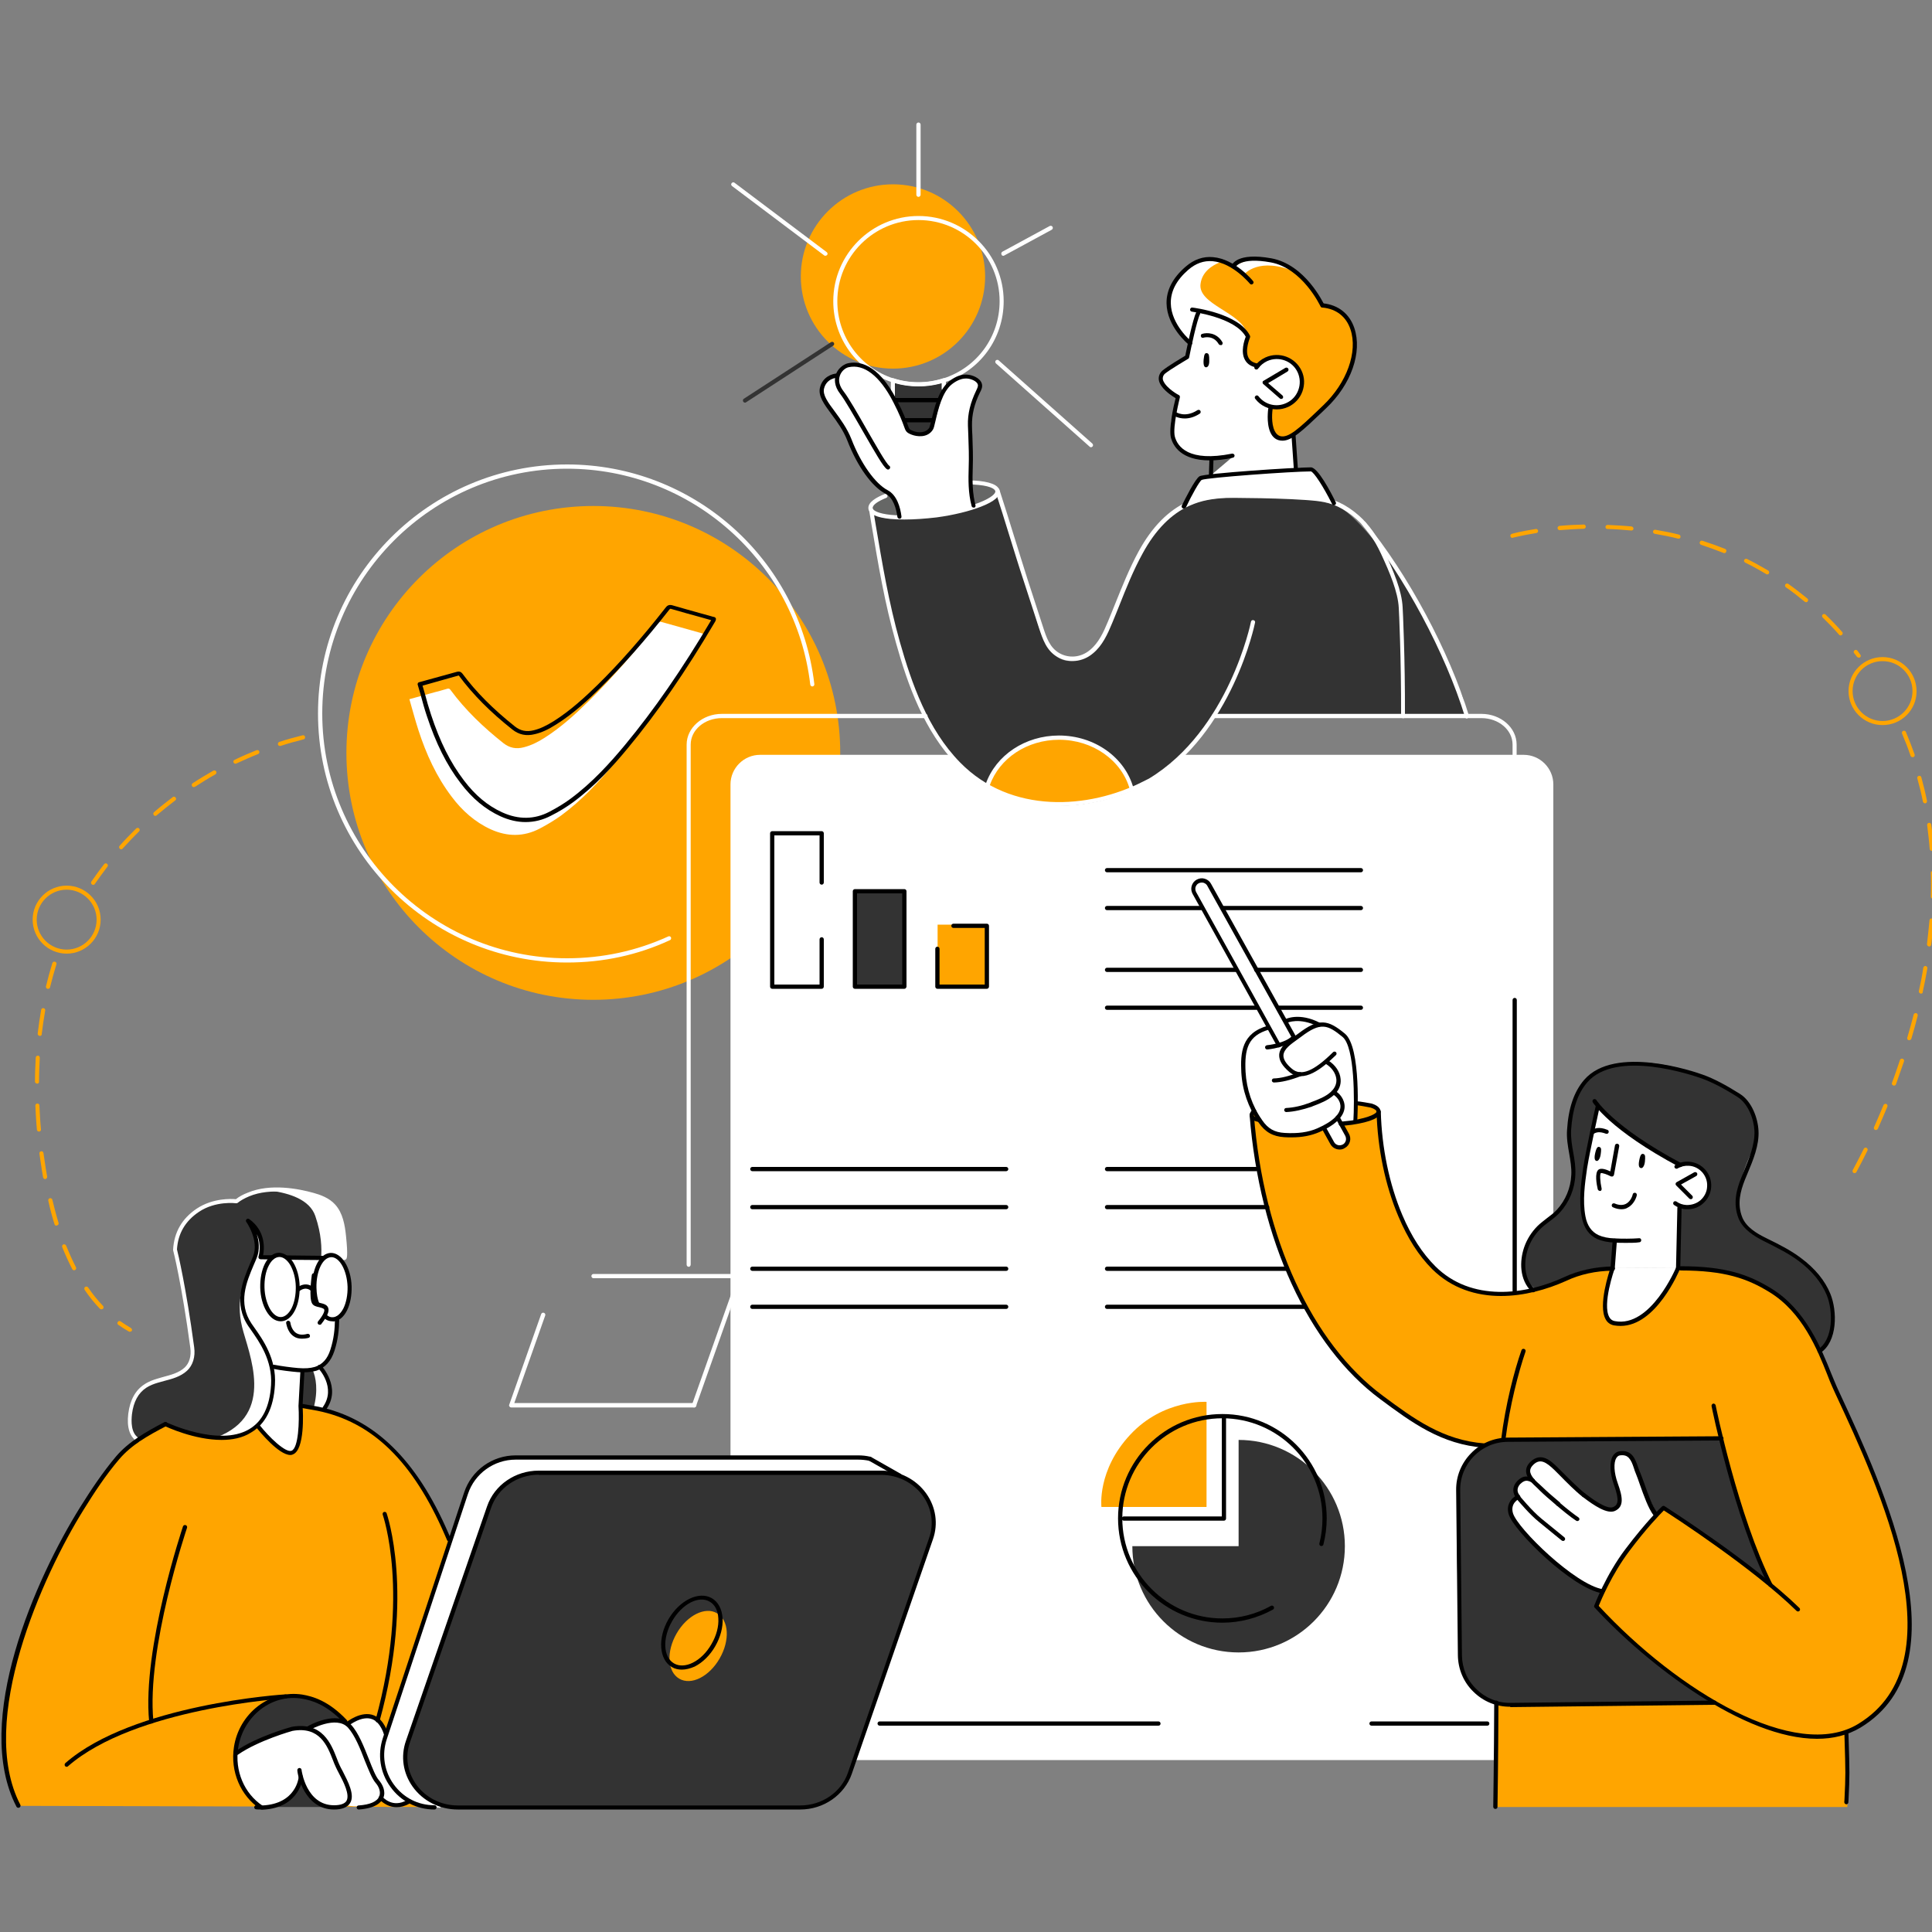 <?xml version="1.0" encoding="utf-8"?>
<svg version="1.1" id="Layer_1" x="0px" y="0px" viewBox="0 0 1000 1000" style="enable-background:new 0 0 1000 1000;" xmlns="http://www.w3.org/2000/svg">
  <rect x="0" y="0" width="1000" height="1000" fill="#808080" stroke="none"/>
  <defs/>
  <style type="text/css">
	.st0{display:none;}
	.st1{display:inline;}
	.st2{fill:#FFCC66;}
	.st3{fill:#FFFFFF;}
	.st4{fill:#333333;}
	.st5{fill:#666766;}
</style>
  <g>
    <g class="st0">
      <path class="st1" d="M994.6,870.1H3.4c-0.5,0-0.9-0.4-0.9-0.9c0-0.5,0.4-0.9,0.9-0.9h991.2c0.5,0,0.9,0.4,0.9,0.9&#10;&#9;&#9;&#9;&#9;C995.5,869.7,995.1,870.1,994.6,870.1z"/>
    </g>
    <circle class="st2" cx="307.1" cy="389.7" r="127.8" style="fill: rgb(255, 165, 0);"/>
    <path class="st3" d="M788.7,911H393.4c-8.4,0-15.3-6.9-15.3-15.3V406c0-8.4,6.9-15.3,15.3-15.3h395.3c8.4,0,15.3,6.9,15.3,15.3&#10;&#9;&#9;&#9;v489.7C804,904.1,797.1,911,788.7,911z"/>
    <path class="st2" d="M85.7,737.1c0,0-17.5,6.9-27.6,21C48,772.2,25,805.6,17.9,829.5c-7.1,23.9-14.5,35.5-15.1,56.3&#10;&#9;&#9;&#9;c-0.6,20.8,0,38.7,6.7,48.9l211.9,0.6l11-138.4c0,0-14-31.8-28.8-46.2c-14.8-14.4-33.8-23.6-47.9-23.1L85.7,737.1z" style="fill: rgb(255, 165, 0);"/>
    <path class="st4" d="M236.9,935.5h177.3c11.7,0,22-7.2,25.7-17.8l42-121.4c5.8-16.8-7.2-34.1-25.7-34.1H279&#10;&#9;&#9;&#9;c-11.7,0-22,7.2-25.7,17.8l-42,121.4C205.4,918.2,218.4,935.5,236.9,935.5z"/>
    <path class="st2" d="M615.9,177.5c0,0-13-14.3-11-24.1c2-9.8,10.9-17.8,17.9-18.6c7.1-0.8,15.9,3.4,15.9,3.4s6.2-6.8,21.7-2.7&#10;&#9;&#9;&#9;c15.5,4.1,24.3,22.9,24.3,22.9s16.6,2.3,16.5,18.4c-0.1,16.1-10.1,31.2-22.5,40.7c-12.4,9.5-10.9,9.9-14.3,9.4&#10;&#9;&#9;&#9;c-3.4-0.5-9-1.9-6.4-15.8l-7.4-21.6c0,0-11.7-1.1-4.2-15.8c0,0-10.8-12.8-25.1-12.4L615.9,177.5z" style="fill: rgb(255, 165, 0);"/>
    <path class="st2" d="M774.5,881.3v54h181.7l-0.5-38.9c0,0,23.1-8.5,30.3-34.5c7.2-26.1,0.2-48.6-3.2-60.1&#10;&#9;&#9;&#9;c-3.3-11.5-16.2-47-23.6-63.1c-7.4-16.1-16.4-38.6-21.4-47.1c-5-8.5-15.2-23.2-32.2-29.1c-16.9-5.9-36.7-5.9-36.7-5.9l-34.2-0.7&#10;&#9;&#9;&#9;c0,0-11.1,0.8-27,6.5c-16,5.8-25.6,8.7-42.2,5.8c-16.5-2.9-28.8-15.7-35.5-27.4c-6.7-11.7-12.9-34.4-14.4-44&#10;&#9;&#9;&#9;c-1.5-9.5-2.1-21.7-2.1-21.7s-4-6.1-31.1-4.9c-27.1,1.2-34.1,5.1-34.5,6.2c-0.4,1,2.5,28.7,9,52.9c6.5,24.2,20.3,54.6,36.5,73.1&#10;&#9;&#9;&#9;c16.2,18.5,43.4,41.6,74.8,45.8L774.5,881.3z" style="fill: rgb(255, 165, 0);"/>
    <path class="st4" d="M890.8,744.3l-112.7,0.9c0,0-21.1,2.8-23.2,25.5c-2,22.7,0.8,86.1,0.8,86.1s2.6,22.8,22.5,25.4l108.9-1.2&#10;&#9;&#9;&#9;c0,0-18.6-11.4-35.1-25.5c-16.5-14.1-25.6-24.5-25.6-24.5s13.6-34.1,35-50.4l53.9,38.8C915.2,819.2,896.4,770.4,890.8,744.3z"/>
    <path class="st4" d="M641.1,745.3l0,55h-55c0,30.4,24.6,55,55,55c30.4,0,55-24.6,55-55C696.1,770,671.4,745.3,641.1,745.3z"/>
    <path class="st2" d="M570.1,780h54.4v-54.4c0,0-22.3-1.5-39.5,17C567.8,761,570.1,780,570.1,780z" style="fill: rgb(255, 165, 0);"/>
    <path class="st3" d="M174.4,650.4c0,0,4.8,5.1,6,11.5c2.5,13.6-6.1,22.8-6.1,22.8s0.8,24.8-17.4,24.5l-1.3,19.7&#10;&#9;&#9;&#9;c0,0,2,22.4-4.8,23.1c-6.8,0.7-17.1-13.6-17.1-13.6s7.8-10.4,7.6-19.7c-0.3-9.3-0.1-15.9-8.2-27.6c-8.1-11.7-8.9-19.9-6.9-24.5&#10;&#9;&#9;&#9;c1.9-4.6,6.4-15.4,6.6-18.6c0.2-3.2-2-14-2-14s3.9,3.5,4.4,7.7c0.5,4.2,0.1,8.9,0.1,8.9l9.7-0.4L174.4,650.4z"/>
    <path class="st3" d="M122.6,906.6c0,0,23.9-11.7,29.2-11.9s8.1-0.3,8.1-0.3s9-7.1,19.9-2c0,0,5.7-4.8,11.4-4&#10;&#9;&#9;&#9;c5.7,0.8,8.9,7.4,8.9,7.4s-2.8,9.9-2.3,14c0.5,4,3.6,17.5,14,22.4c0,0-4.1,5.3-14-1c0,0-7.7,5.5-18.7,3.2c0,0-6.3,2-10.1,0.6&#10;&#9;&#9;&#9;c-3.8-1.4-7-4-8.5-6.1c-1.5-2-4.8-9.2-4.8-9.2s-0.7,15.9-19.8,15.2c0,0-6.8-2.5-11-11.8C120.6,913.8,122.6,906.6,122.6,906.6z"/>
    <path class="st3" d="M857.7,783.8c0,0-4.4-8.7-8.2-16.9c-3.8-8.2-5.9-15.2-11.2-14.3c-5.3,0.9-3.8,9.7-2.8,12.7&#10;&#9;&#9;&#9;c1,3,5,14.1,0.8,15.3s-10.2-1.1-16.4-6.7c-6.2-5.5-17-15.9-17-15.9s-6-4-9.8-0.7c-3.8,3.3-0.6,8-0.6,8s-5.1-0.2-6.5,2&#10;&#9;&#9;&#9;c-1.4,2.2-1.6,5.9-0.3,7.5c0,0-6.6,5-2.5,12.3c4.1,7.4,20.2,21.2,24.8,24.6c4.6,3.5,16,10.9,21.3,11.8c0,0,5.9-12.5,12.5-21.8&#10;&#9;&#9;&#9;C848.6,792.6,857.7,783.8,857.7,783.8z"/>
    <path class="st3" d="M701.6,580.4c0,0,1.3-22.7-1.1-31.8c-2.4-9.1-5.1-15.2-12.8-17.3c-7.7-2.1-14.9-3.7-14.9-3.7h-8.4l5.2,9.4&#10;&#9;&#9;&#9;l-7.8,4.1l-5.2-9.2c0,0-10.6,2.8-12.1,10.7c-1.5,8-1,22.6,3.3,31.4c4.4,8.8,8.3,14.3,17.9,13.7c9.6-0.5,14.5-1.5,20.2-4.1&#10;&#9;&#9;&#9;c5.7-2.7,6.4-4.7,6.4-4.7l1.6,2.9L701.6,580.4z"/>
    <path class="st3" d="M827,572.3l-6.2,30.1c0,0-3,15.6-1.7,22.8c1.3,7.1,2.1,16.9,17.2,17.1l-1.5,13.5c0,0-10.6,28.5,2.4,28.9&#10;&#9;&#9;&#9;c13,0.4,18.8-9,23.3-15c4.5-6,8.5-13.2,8.5-13.2l0.7-32.3c0,0,14.5,3.5,15-9.8c0.5-13.3-15-11.3-15-11.3s-17.4-9.6-25.4-15.8&#10;&#9;&#9;&#9;C836.4,581,827,572.3,827,572.3z"/>
    <path class="st2" d="M350.2,845.5c-5.4,9.4-4.8,19.8,1.4,23.4c6.2,3.6,15.5-1.1,20.9-10.5c5.4-9.4,4.8-19.8-1.4-23.4&#10;&#9;&#9;&#9;C365,831.4,355.6,836.1,350.2,845.5z" style="fill: rgb(255, 165, 0);"/>
    <g>
      <g>
        <path class="st3" d="M211.9,361.9c4.5-1.2,8.6-2.4,12.7-3.5c2.3-0.6,4.6-1.2,6.9-1.9c0.7-0.2,1.1-0.1,1.6,0.5&#10;&#9;&#9;&#9;&#9;&#9;c7.8,10.6,17.2,19.5,27.4,27.6c3.3,2.6,6.7,3.2,10.6,2.2c3.9-1,7.5-2.8,10.9-5c8.3-5.3,15.6-11.9,22.6-18.8&#10;&#9;&#9;&#9;&#9;&#9;c12.8-12.6,24.5-26.2,35.5-40.3c0.7-0.8,1.2-1.1,2.2-0.8c6.9,2,13.8,3.8,20.7,5.8c0.3,0.1,0.7,0.2,1.1,0.4&#10;&#9;&#9;&#9;&#9;&#9;c-0.2,0.4-0.3,0.7-0.5,1c-13.4,22.8-28,44.7-44.9,65.1c-8.5,10.3-17.6,20.1-28.4,28c-3.5,2.5-7.2,4.7-11,6.7&#10;&#9;&#9;&#9;&#9;&#9;c-8.3,4.3-16.7,4.2-25.2,0.4c-8.3-3.8-14.9-9.7-20.3-16.9c-7.9-10.4-13.2-22.1-17.2-34.4C214.9,372.8,213.5,367.4,211.9,361.9z"/>
      </g>
    </g>
    <path class="st4" d="M85.7,737.1c0,0,27.3,12.6,41.5,4.3c14.2-8.3,14.9-20.7,14.3-30.1c-0.6-9.4-8.7-21.8-12.3-26.7&#10;&#9;&#9;&#9;c-3.6-4.9-4.3-10.5-3-18.1c1.2-7.5,6.2-12.6,6.6-18.6c0.4-6-3.4-16-3.4-16s5.8,4.9,5.9,10.7c0.1,5.8,0,7.8,0,7.8l5.6,0.5&#10;&#9;&#9;&#9;c0,0,1.7-2,3.2-2.1c1.5-0.1,5.2,2.8,5.2,2.8l17.7-0.7c0,0,3.4-2.2,5.4-1.4c2,0.8,3.2,1.4,3.2,1.4l2.5,0c0,0,0.6-13.7-1.7-20.1&#10;&#9;&#9;&#9;c-2.4-6.4-4.7-11.3-17.1-13.2c-12.4-1.9-24.9-3.4-36.4,3.7c0,0-30.2-2.2-32.2,24.4c0,0,6,33.9,7.5,43.4c1.5,9.5,3.7,18.6-5.7,21.8&#10;&#9;&#9;&#9;c-9.4,3.2-20.8,4.4-23.8,15.1c-2.9,10.7-1.7,15.3,2.7,18.9L85.7,737.1z"/>
    <path class="st4" d="M156.9,709.2l-1.2,18.4l11.2,2.1c0,0,4.8-3.2,4-10.3c-0.8-7-4.5-12.1-4.5-12.1S158.9,710.6,156.9,709.2z"/>
    <path class="st4" d="M516,253.4c0,0,17.8,57.7,18.9,61.3c1.2,3.6,5.6,28.6,19.8,27.4c14.2-1.1,18.5-16.2,20.3-20.8&#10;&#9;&#9;&#9;c1.9-4.6,12.6-32,20.8-43.4c8.2-11.3,20.8-19,34-19.9c13.2-0.9,54.1-2,64.9,5.3c10.7,7.3,30.1,31.2,44.8,61.4&#10;&#9;&#9;&#9;c14.7,30.2,18.3,33,19.5,45.3l-32.8,0.8l-97.4-0.5c0,0-12,18.5-25.3,28.9c0,0-10.5,6.5-16.4,9.4c-5.9,2.9-22.6,8.8-39.3,8.3&#10;&#9;&#9;&#9;c-16.7-0.5-40.4-5.4-55.4-25.5c-15-20.1-20.4-33.5-23.9-45.2c-3.6-11.7-10-36.3-12.7-52c-2.7-15.7-5.4-30.7-5.4-30.7&#10;&#9;&#9;&#9;s4.8-9.2,30.6-13S516,253.4,516,253.4z"/>
    <path class="st3" d="M685.5,583.7l4.9,9.2c0,0,4.2,1.5,5.9,0c1.7-1.5,1.1-4.8,1.1-4.8l-5-9.3C692.4,578.8,688.4,583.3,685.5,583.7&#10;&#9;&#9;&#9;z"/>
    <path class="st3" d="M627.1,246.6v-8.9c0,0-15.3-1.8-18.4-7.5c-3.1-5.7-3.1-11.1-2-13.9c1-2.8,2.2-11,2.2-11s-8.9-6.3-7.9-9.8&#10;&#9;&#9;&#9;c1-3.5,13.6-11.8,13.6-11.8l5.3-22.7c0,0,20.5,2.8,25.8,13.5c0,0-5.2,14.1,4.4,15c0,0,4.6-6.3,12.1-4.3c7.5,2,10.4,5.9,11,13.4&#10;&#9;&#9;&#9;c0.6,7.5-6.7,13.2-15.7,12.5c0,0-2.2,14.6,3,15.3c5.1,0.7,8.3-1.8,8.3-1.8l1.7,18.3L627.1,246.6z"/>
    <path class="st3" d="M504,261.9c0,0-2.1-11.4-1.4-25.8c0.7-14.4-0.9-16.7,0.6-23.1c1.5-6.4,7.4-15.2,1.9-16.6&#10;&#9;&#9;&#9;c-5.6-1.4-12.8-0.8-15.8,4.9c-2.9,5.7-5.4,18.9-7.2,20.7c-1.8,1.8-5.6,3.4-8.1,2.5c-2.5-0.9-4.3-2.9-5.8-6.5&#10;&#9;&#9;&#9;c-1.5-3.7-5.6-14.8-10.9-20.2c-5.3-5.3-12.3-10.8-17.9-9c-5.6,1.8-5.8,6.5-5.8,6.5s-8.4,0-8.2,8.3c0,0,0.8,3.2,4.9,9&#10;&#9;&#9;&#9;c4.2,5.8,7.1,10,9.4,15.4c2.3,5.4,6.1,16.6,12.9,21.9c6.8,5.3,12.2,8.3,13,17.2c0,0,4.6,0.8,17.8-0.5&#10;&#9;&#9;&#9;C496.7,265.3,504,261.9,504,261.9z"/>
    <path class="st5" d="M502.7,249.9l2,12c0,0,12.9-4.7,12.3-8C516.5,250.7,502.7,249.9,502.7,249.9z"/>
    <path class="st5" d="M459.9,255.9c0,0,5.6,6.6,5.5,11.2c0,0-13.9,0-14.8-3C449.6,261,459.9,255.9,459.9,255.9z"/>
    <path class="st3" d="M613.3,260.3l8.2-13.6c0,0,48.8-5.5,57.5-4.4l10.9,16.1c0,0-37.7-3.3-48.7-2.4&#10;&#9;&#9;&#9;C630.1,256.9,613.3,260.3,613.3,260.3z"/>
    <polygon class="st5" points="638.2,236.3 627.1,245.7 627.1,237.6 &#9;&#9;"/>
    <path class="st4" d="M121.8,906.6l23.9-10.9c0,0,11.2-3,14.1-1.4c0,0,8.7-5.6,18.4-3c0,0-3.1-4.9-8.7-8.1s-16.3-7-23.3-5.1&#10;&#9;&#9;&#9;C139.3,880.1,124.4,886.2,121.8,906.6z"/>
    <path class="st4" d="M143.3,935.3h24.1c0,0-9.8-6.9-11.4-14.5C156,920.7,148.8,933.6,143.3,935.3z"/>
    <path class="st3" d="M461.6,761.9l-12.7-7.4H271.1c0,0-20.7-3.4-29.9,18.6l-41.5,125.3c0,0-11.8,34.5,28.2,37.3l0.3-1.2&#10;&#9;&#9;&#9;c0,0-17-7.7-18.2-21.4c-1.2-13.7,12.9-45.6,12.9-45.6l32-91.8c0,0,11.3-13.4,21.8-13.4L461.6,761.9z"/>
    <circle class="st2" cx="462.2" cy="143.1" r="47.7" style="fill: rgb(255, 165, 0);"/>
    <g id="Layer_2">
      <path class="st3" d="M941.9,698.8c6.1-6.2,9.8-10.4,4.8-28.5s-26-22.9-35.4-30c-9.4-7.1-13.1-9.5-10.9-24.3s8.4-23.2,8.4-23.2&#10;&#9;&#9;&#9;&#9;c6.8-22.2-19.8-35-42.1-40.5c-22.3-5.4-36.9,0.2-36.9,0.2c-19.2,7.9-17.6,36.6-17.6,36.6c3.6,16.1,1.6,25,1.6,25&#10;&#9;&#9;&#9;&#9;c-3.2,12.3-15.5,19.1-15.5,19.1c-19.7,22-4.2,33.5-4.2,33.5c1.6,1.8,17.8-6.4,17.8-6.4c9.9-4.6,21.6-4.3,21.6-4.3l1.4,0l33.8,0.2&#10;&#9;&#9;&#9;&#9;C928.1,653.9,941.9,698.8,941.9,698.8z" style="fill: rgb(51, 51, 51);"/>
      <path class="st3" d="M836.2,642.2l-1.2,14l33.8,0.2l0.9-32.3c0,0,13.6,3.5,14.8-10.3c1.3-13.8-14.8-10.9-14.8-10.9&#10;&#9;&#9;&#9;&#9;s-40.3-23.8-41.7-30.3c-1.4-6.5-7.6,32.5-7.6,32.5s-4.1,22.1,2.5,32c-0.5-0.6,4.6,3.6,4.6,3.6L836.2,642.2z"/>
    </g>
    <path class="st4" d="M462.2,197.6v5.9c0,0,2.9,5.7,4.3,10.6c1.4,4.9,2.7,10.3,10.4,10.1c7.7-0.2,7.2-17.5,11.7-22.2l0-5.2&#10;&#9;&#9;&#9;c0,0-3.8,2.2-12.1,2C468.1,198.7,462.2,197.6,462.2,197.6z"/>
    <rect x="485.3" y="478.6" class="st2" width="25.6" height="32.4" style="fill: rgb(255, 165, 0);"/>
    <rect x="442.5" y="461.3" class="st4" width="25.4" height="49.3"/>
    <path class="st3" d="M166.9,651.1c0,0,3.4-2.2,5.4-1.4c2,0.8,3.2,1.4,3.2,1.4l2.5,0c0,0,0.6-13.7-1.7-20.1&#10;&#9;&#9;&#9;c-2.4-6.4-4.7-11.3-17.1-13.2c-6.3-1-12.6-1.8-18.9-1.5c9.5,1.3,20,4.6,22.9,13.1c3.2,9.3,3.4,16.9,3,21.7L166.9,651.1z"/>
    <path class="st3" d="M141.5,711.3c-0.6-9.4-8.7-21.8-12.3-26.7c-3.6-4.9-4.3-10.5-3-18.1c0.2-1.4,0.6-2.6,1-3.9&#10;&#9;&#9;&#9;c0,0-5.5,9.3-1.9,24.2c3.3,13.6,17.9,45.4-13.3,57.2c5.5,0.4,10.9-0.2,15.1-2.7C141.3,733.1,142.1,720.7,141.5,711.3z"/>
    <path class="st3" d="M166.4,707.4c0,0-2.2,0.9-4.6,1.6c1.7,3.9,3,10.6,0.5,19.9l4.6,0.9c0,0,4.8-3.2,4-10.3&#10;&#9;&#9;&#9;C170.1,712.4,166.4,707.4,166.4,707.4z"/>
    <path class="st3" d="M621.4,146.9c0.8-6.2,5.9-9.5,10.2-11.2c-2.8-0.7-5.9-1.2-8.8-0.9c-7.1,0.8-15.9,8.8-17.9,18.6&#10;&#9;&#9;&#9;c-2,9.8,11,24.1,11,24.1l5.5-16.2c11.5-0.3,20.7,7.9,23.9,11.1C642.5,161.7,619.9,157.6,621.4,146.9z"/>
    <path class="st3" d="M660.5,135.6c-15.5-4.1-21.7,2.7-21.7,2.7l5.3,3.6c0,0,7.5-9.3,26.6-1.1C667.8,138.5,664.4,136.6,660.5,135.6&#10;&#9;&#9;&#9;z"/>
    <path class="st2" d="M511.3,406.9c0,0,8.6-26.5,37.3-24.6c28.6,1.8,35.1,22.6,36.8,25.4c0,0-15.4,9.3-38.3,8.5&#10;&#9;&#9;&#9;C524.2,415.4,511.3,406.9,511.3,406.9z" style="fill: rgb(255, 165, 0);"/>
    <g>
      <g>
        <path d="M425.3,511.8h-25.6c-0.6,0-1.1-0.5-1.1-1.1v-79.4c0-0.6,0.5-1.1,1.1-1.1h25.6c0.6,0,1.1,0.5,1.1,1.1v25.5&#10;&#9;&#9;&#9;&#9;&#9;c0,0.6-0.5,1.1-1.1,1.1s-1.1-0.5-1.1-1.1v-24.4h-23.4v77.2h23.4v-23.4c0-0.6,0.5-1.1,1.1-1.1s1.1,0.5,1.1,1.1v24.4&#10;&#9;&#9;&#9;&#9;&#9;C426.4,511.3,425.9,511.8,425.3,511.8z"/>
      </g>
      <g>
        <path d="M468.1,511.8h-25.6c-0.6,0-1.1-0.5-1.1-1.1v-49.4c0-0.6,0.5-1.1,1.1-1.1h25.6c0.6,0,1.1,0.5,1.1,1.1v49.4&#10;&#9;&#9;&#9;&#9;&#9;C469.1,511.3,468.7,511.8,468.1,511.8z M443.6,509.6H467v-47.2h-23.4V509.6z"/>
      </g>
      <g>
        <path d="M510.8,511.8h-25.6c-0.6,0-1.1-0.5-1.1-1.1v-19.6c0-0.6,0.5-1.1,1.1-1.1c0.6,0,1.1,0.5,1.1,1.1v18.5h23.4v-29.3h-16.2&#10;&#9;&#9;&#9;&#9;&#9;c-0.6,0-1.1-0.5-1.1-1.1c0-0.6,0.5-1.1,1.1-1.1h17.3c0.6,0,1.1,0.5,1.1,1.1v31.4C511.9,511.3,511.4,511.8,510.8,511.8z"/>
      </g>
    </g>
    <g>
      <g>
        <path d="M704.4,451.5H573c-0.6,0-1.1-0.5-1.1-1.1s0.5-1.1,1.1-1.1h131.4c0.6,0,1.1,0.5,1.1,1.1S705,451.5,704.4,451.5z"/>
      </g>
      <g>
        <path d="M704.4,503.1h-54.2c-0.6,0-1.1-0.5-1.1-1.1s0.5-1.1,1.1-1.1h54.2c0.6,0,1.1,0.5,1.1,1.1S705,503.1,704.4,503.1z"/>
      </g>
      <g>
        <path d="M639.8,503.1H573c-0.6,0-1.1-0.5-1.1-1.1s0.5-1.1,1.1-1.1h66.7c0.6,0,1.1,0.5,1.1,1.1S640.4,503.1,639.8,503.1z"/>
      </g>
      <g>
        <path d="M704.4,522.7h-42.6c-0.6,0-1.1-0.5-1.1-1.1c0-0.6,0.5-1.1,1.1-1.1h42.6c0.6,0,1.1,0.5,1.1,1.1&#10;&#9;&#9;&#9;&#9;&#9;C705.5,522.2,705,522.7,704.4,522.7z"/>
      </g>
      <g>
        <path d="M650.2,522.7H573c-0.6,0-1.1-0.5-1.1-1.1c0-0.6,0.5-1.1,1.1-1.1h77.2c0.6,0,1.1,0.5,1.1,1.1&#10;&#9;&#9;&#9;&#9;&#9;C651.3,522.2,650.8,522.7,650.2,522.7z"/>
      </g>
      <g>
        <path d="M704.4,471.1H633c-0.6,0-1.1-0.5-1.1-1.1s0.5-1.1,1.1-1.1h71.4c0.6,0,1.1,0.5,1.1,1.1S705,471.1,704.4,471.1z"/>
      </g>
      <g>
        <path d="M621.6,471.1H573c-0.6,0-1.1-0.5-1.1-1.1s0.5-1.1,1.1-1.1h48.6c0.6,0,1.1,0.5,1.1,1.1S622.2,471.1,621.6,471.1z"/>
      </g>
    </g>
    <g>
      <g>
        <path d="M520.8,606.2H389.4c-0.6,0-1.1-0.5-1.1-1.1s0.5-1.1,1.1-1.1h131.4c0.6,0,1.1,0.5,1.1,1.1S521.4,606.2,520.8,606.2z"/>
      </g>
      <g>
        <path d="M520.8,657.8H389.4c-0.6,0-1.1-0.5-1.1-1.1c0-0.6,0.5-1.1,1.1-1.1h131.4c0.6,0,1.1,0.5,1.1,1.1&#10;&#9;&#9;&#9;&#9;&#9;C521.9,657.4,521.4,657.8,520.8,657.8z"/>
      </g>
      <g>
        <path d="M520.8,677.5H389.4c-0.6,0-1.1-0.5-1.1-1.1c0-0.6,0.5-1.1,1.1-1.1h131.4c0.6,0,1.1,0.5,1.1,1.1&#10;&#9;&#9;&#9;&#9;&#9;C521.9,677,521.4,677.5,520.8,677.5z"/>
      </g>
      <g>
        <path d="M520.8,625.9H389.4c-0.6,0-1.1-0.5-1.1-1.1s0.5-1.1,1.1-1.1h131.4c0.6,0,1.1,0.5,1.1,1.1S521.4,625.9,520.8,625.9z"/>
      </g>
    </g>
    <g>
      <g>
        <path d="M650.2,606.2H573c-0.6,0-1.1-0.5-1.1-1.1s0.5-1.1,1.1-1.1h77.2c0.6,0,1.1,0.5,1.1,1.1S650.8,606.2,650.2,606.2z"/>
      </g>
      <g>
        <path d="M665.8,657.8H573c-0.6,0-1.1-0.5-1.1-1.1c0-0.6,0.5-1.1,1.1-1.1h92.7c0.6,0,1.1,0.5,1.1,1.1&#10;&#9;&#9;&#9;&#9;&#9;C666.9,657.4,666.4,657.8,665.8,657.8z"/>
      </g>
      <g>
        <path d="M675.1,677.5H573c-0.6,0-1.1-0.5-1.1-1.1c0-0.6,0.5-1.1,1.1-1.1h102.1c0.6,0,1.1,0.5,1.1,1.1&#10;&#9;&#9;&#9;&#9;&#9;C676.2,677,675.7,677.5,675.1,677.5z"/>
      </g>
      <g>
        <path d="M655.9,625.9H573c-0.6,0-1.1-0.5-1.1-1.1s0.5-1.1,1.1-1.1h82.9c0.6,0,1.1,0.5,1.1,1.1S656.5,625.9,655.9,625.9z"/>
      </g>
    </g>
    <g>
      <path d="M955.7,933.9c-0.6,0-1.1-0.5-1.1-1.1l0.1-1.4c0.6-13,0.6-13,0-32.7l-0.1-2.1c0-0.6,0.4-1.1,1-1.1c0.7,0,1.1,0.5,1.1,1&#10;&#9;&#9;&#9;&#9;l0.1,2.1c0.6,19.8,0.6,19.8,0,32.9l-0.1,1.4C956.7,933.4,956.2,933.9,955.7,933.9z"/>
    </g>
    <g>
      <path d="M916.4,821.4c-0.4,0-0.8-0.2-1-0.6c-17.9-35.5-29.4-92.4-29.5-93c-0.1-0.6,0.3-1.1,0.8-1.3c0.6-0.1,1.1,0.3,1.3,0.8&#10;&#9;&#9;&#9;&#9;c0.1,0.6,11.6,57.2,29.3,92.5c0.3,0.5,0.1,1.2-0.5,1.4C916.7,821.4,916.6,821.4,916.4,821.4z"/>
    </g>
    <g>
      <path d="M774,936.3c-0.6,0-1.1-0.5-1.1-1.1c0-0.2,0.4-25,0.5-53.9c0-0.6,0.5-1.1,1.1-1.1c0.6,0,1.1,0.5,1.1,1.1&#10;&#9;&#9;&#9;&#9;c-0.1,29-0.5,53.7-0.5,54C775.1,935.9,774.6,936.3,774,936.3z"/>
    </g>
    <g>
      <path d="M778.1,746.2c-0.7-0.1-1.1-0.6-1.1-1.2c2.2-17.9,6.8-35.6,10.5-46.1c0.2-0.6,0.8-0.9,1.4-0.7c0.6,0.2,0.9,0.8,0.7,1.4&#10;&#9;&#9;&#9;&#9;c-3.6,10.5-8.2,28-10.4,45.7C779.1,745.8,778.6,746.2,778.1,746.2z"/>
    </g>
    <g>
      <path d="M842,643.3c-2.2,0-4.3,0-6-0.1c-3.9-0.2-6.8-0.8-9.3-1.9c-4.3-2-6.9-5.7-8-11.4c-1.6-8.6-0.4-17.3,0.8-25.7l0.2-1.1&#10;&#9;&#9;&#9;&#9;c0.7-5.2,6.1-30.5,6.4-31.2c0.2-0.5,0.9-0.8,1.4-0.5c0.5,0.2,0.8,0.9,0.5,1.4c0,0-5.4,24.6-6.3,30.6l-0.2,1.1&#10;&#9;&#9;&#9;&#9;c-1.2,8.3-2.4,16.8-0.9,25c0.9,4.9,3.2,8.1,6.8,9.8c2.2,1,5,1.6,8.5,1.7c3.6,0.2,8.8,0.2,12.5-0.1c0.6-0.1,1.1,0.4,1.1,1&#10;&#9;&#9;&#9;&#9;c0,0.6-0.4,1.1-1,1.1C846.7,643.3,844.3,643.3,842,643.3z"/>
    </g>
    <g>
      <path d="M869.7,604.1c-0.2,0-0.3,0-0.5-0.1c-36.2-19.3-44.5-33-44.8-33.5c-0.3-0.5-0.1-1.2,0.4-1.5c0.5-0.3,1.2-0.1,1.5,0.4&#10;&#9;&#9;&#9;&#9;c0.1,0.1,8.5,13.8,44,32.7c0.5,0.3,0.7,0.9,0.4,1.5C870.4,603.9,870,604.1,869.7,604.1z"/>
    </g>
    <path d="M850.6,597.3c-0.8-0.2-1.5,0-2.1,3.1c-0.7,3.4,0.1,4.1,0.9,4.2c0.8,0.1,1.7-0.9,2-3.3&#10;&#9;&#9;&#9;C851.6,598.8,851.7,597.6,850.6,597.3z"/>
    <path d="M827.9,593.7c-0.8-0.3-1.5,0-2.2,3c-0.8,3.4,0,4.1,0.7,4.2s1.7-0.8,2.1-3.3C828.8,595.2,829,594.1,827.9,593.7z"/>
    <g>
      <path d="M824.2,587.1c-0.3,0-0.7-0.2-0.9-0.5c-0.3-0.5-0.2-1.2,0.3-1.5c1.5-1,4-2.1,8.4-0.3c0.6,0.2,0.8,0.8,0.6,1.4&#10;&#9;&#9;&#9;&#9;c-0.2,0.6-0.9,0.8-1.4,0.6c-3.4-1.3-5.1-0.7-6.4,0.1C824.6,587.1,824.4,587.1,824.2,587.1z"/>
    </g>
    <g>
      <path d="M873.5,625.9c-0.3,0-0.5,0-0.8,0c-2.2-0.1-4.4-0.9-6.2-2.2c-0.5-0.3-0.6-1-0.3-1.5c0.3-0.5,1-0.6,1.5-0.3&#10;&#9;&#9;&#9;&#9;c1.5,1.1,3.3,1.7,5.1,1.8c2.7,0.1,5.3-0.7,7.4-2.5c2-1.8,3.3-4.3,3.4-7c0.2-2.7-0.7-5.3-2.5-7.4c-1.8-2-4.3-3.3-7-3.4&#10;&#9;&#9;&#9;&#9;c-2-0.1-4,0.3-5.8,1.4c-0.5,0.3-1.2,0.1-1.5-0.4c-0.3-0.5-0.1-1.2,0.4-1.5c2.1-1.2,4.5-1.8,7-1.6c3.3,0.2,6.3,1.7,8.5,4.2&#10;&#9;&#9;&#9;&#9;c2.2,2.5,3.2,5.6,3,8.9c-0.2,3.3-1.7,6.3-4.2,8.5C879.3,624.9,876.5,625.9,873.5,625.9z"/>
    </g>
    <g>
      <path d="M875.2,620.7c-0.3,0-0.6-0.1-0.8-0.3l-6.8-6.8c-0.2-0.2-0.4-0.6-0.3-0.9c0-0.3,0.2-0.6,0.5-0.8l9.1-5.1&#10;&#9;&#9;&#9;&#9;c0.5-0.3,1.2-0.1,1.5,0.4c0.3,0.5,0.1,1.2-0.4,1.5l-7.9,4.4l5.8,5.8c0.4,0.4,0.4,1.1,0,1.5C875.7,620.6,875.5,620.7,875.2,620.7z&#10;&#9;&#9;&#9;&#9;"/>
    </g>
    <g>
      <path d="M838.8,686.3c-1.1,0-2.3-0.1-3.5-0.3c-1.8-0.4-3.3-1.4-4.2-3.1c-4.1-7.2,1.9-24.8,2.5-26.7l1.1-14.1c0-0.6,0.6-1.1,1.2-1&#10;&#9;&#9;&#9;&#9;c0.6,0,1,0.6,1,1.2l-1.1,14.2c0,0.1,0,0.2-0.1,0.3c-0.1,0.2-6.5,18.4-2.7,25c0.6,1.1,1.6,1.8,2.8,2c18.6,3.6,31.7-27.6,31.8-27.9&#10;&#9;&#9;&#9;&#9;c0.2-0.5,0.8-0.8,1.4-0.6c0.6,0.2,0.8,0.9,0.6,1.4C869,658.1,857.2,686.3,838.8,686.3z"/>
    </g>
    <g>
      <path d="M839.2,625.9c-1.3,0-2.8-0.3-4.3-1c-0.6-0.2-0.8-0.9-0.6-1.4c0.2-0.6,0.9-0.8,1.4-0.6c2.3,1,4.3,1,5.9,0.2&#10;&#9;&#9;&#9;&#9;c2.7-1.4,3.5-4.8,3.5-4.9c0.1-0.6,0.7-0.9,1.3-0.8c0.6,0.1,0.9,0.7,0.8,1.3c0,0.2-1.1,4.5-4.6,6.3&#10;&#9;&#9;&#9;&#9;C841.6,625.7,840.4,625.9,839.2,625.9z"/>
    </g>
    <g>
      <path d="M941.8,700.3c-0.4,0-0.7-0.2-0.9-0.5c-0.3-0.5-0.2-1.2,0.3-1.5c7.7-5.1,7.7-19.7,4.3-28c-2.7-6.5-7.7-12.6-14.6-17.7&#10;&#9;&#9;&#9;&#9;c-5.1-3.8-10.6-6.5-16.5-9.5l-1.8-0.9c-4.3-2.2-10.3-5.7-12.7-11.5c-3.1-7.8-1-15.3,1.3-20.9c0.4-1.1,0.9-2.2,1.4-3.4&#10;&#9;&#9;&#9;&#9;c2.7-6.6,5.8-14.1,5.5-21.1c-0.3-6.1-3.3-14-8.6-17.4c-7-4.5-13.4-7.8-18.7-9.7c-4.5-1.6-44.4-15.3-59.3,2.1&#10;&#9;&#9;&#9;&#9;c-4.9,5.7-7.6,13.8-8.3,24.6c-0.2,3.9,0.4,7.8,1.1,11.6c0.7,3.8,1.3,7.6,1.1,11.6c-0.3,7.3-3.2,14.2-8,19.5&#10;&#9;&#9;&#9;&#9;c-1.7,1.8-3.6,3.3-5.5,4.7c-1.6,1.2-3.2,2.4-4.6,3.8c-2.9,2.9-5.1,6.4-6.4,10.2c-2.2,6.4-2.4,15.2,3.4,20.8&#10;&#9;&#9;&#9;&#9;c0.4,0.4,0.4,1.1,0,1.5c-0.4,0.4-1.1,0.4-1.5,0c-6.5-6.3-6.3-16-3.9-23c1.4-4.1,3.8-7.9,6.9-11c1.5-1.5,3.2-2.7,4.8-4&#10;&#9;&#9;&#9;&#9;c1.9-1.4,3.7-2.8,5.2-4.4c4.5-4.9,7.2-11.3,7.5-18.1c0.2-3.7-0.5-7.5-1.1-11.1c-0.7-3.9-1.4-8-1.1-12.1&#10;&#9;&#9;&#9;&#9;c0.7-11.4,3.6-19.8,8.8-25.9c15.8-18.4,57-4.4,61.6-2.7c5.4,1.9,12,5.4,19.1,9.9c6.2,3.9,9.3,12.7,9.6,19.1&#10;&#9;&#9;&#9;&#9;c0.4,7.5-2.8,15.2-5.7,22.1c-0.5,1.1-0.9,2.3-1.4,3.4c-2.2,5.6-4.1,12.3-1.3,19.3c2.1,5.2,7.7,8.4,11.7,10.4l1.8,0.9&#10;&#9;&#9;&#9;&#9;c5.7,2.8,11.5,5.7,16.8,9.7c7.3,5.4,12.5,11.7,15.3,18.6c3.6,8.8,3.8,24.7-5.2,30.6C942.2,700.2,942,700.3,941.8,700.3z"/>
    </g>
    <g>
      <path d="M868.6,657.5c-0.6,0-1.1-0.5-1.1-1.1l0.7-31.2c0-0.6,0.5-1.1,1.1-1.1c0.6,0,1.1,0.5,1.1,1.1l-0.7,31.2&#10;&#9;&#9;&#9;&#9;C869.6,657,869.1,657.5,868.6,657.5z"/>
    </g>
    <g>
      <path d="M940.5,900c-37.8,0-87.7-38.2-115.1-67.9c-0.3-0.3-0.4-0.7-0.2-1.1c0.1-0.2,6-15.9,16.2-29.3c10.7-14.2,18.8-22,18.9-22&#10;&#9;&#9;&#9;&#9;c0.4-0.3,0.9-0.4,1.3-0.1c0.4,0.3,45.4,28.9,69.8,52.7c0.4,0.4,0.4,1.1,0,1.5c-0.4,0.4-1.1,0.4-1.5,0c-22.5-22-62.8-48.2-68.7-52&#10;&#9;&#9;&#9;&#9;c-2,2-9.1,9.3-18,21.2c-8.8,11.7-14.5,25.2-15.7,28.2c41.1,44.4,102,80.8,134.3,61.1c52.8-32.1,10.9-122.2-11.7-170.7l-1.5-3.3&#10;&#9;&#9;&#9;&#9;c-0.9-1.9-1.8-4.2-2.8-6.8c-5.1-12.8-12.8-32.3-30.1-42.8c-11.3-6.9-22.9-11.1-45.8-11.1c-0.6,0-1.1-0.5-1.1-1.1&#10;&#9;&#9;&#9;&#9;c0-0.6,0.5-1.1,1.1-1.1c23.4,0,35.3,4.4,46.9,11.5c17.9,10.9,26.1,31.6,31,43.9c1.1,2.6,2,4.9,2.8,6.7l1.5,3.3&#10;&#9;&#9;&#9;&#9;c22.8,49.1,65.3,140.4,10.9,173.4C956.3,898.2,948.7,900,940.5,900z"/>
    </g>
    <g>
      <path d="M776.9,670.8c-12.8,0-25.5-3.9-35.6-13.9c-7-7-12.7-15.9-17.5-27.3c-6.8-16-10.8-35.2-11.3-54.2c0-0.6,0.5-1.1,1.1-1.1&#10;&#9;&#9;&#9;&#9;c0.6,0,1.1,0.5,1.1,1.1c0.5,18.7,4.4,37.6,11.1,53.4c4.7,11.1,10.3,19.8,17.1,26.6c18.5,18.5,46.6,15,66.8,5.6&#10;&#9;&#9;&#9;&#9;c7.4-3.5,15.9-5.3,25.1-5.5c0.6,0,1.1,0.5,1.1,1.1c0,0.6-0.5,1.1-1.1,1.1c-8.9,0.1-17,1.9-24.2,5.3&#10;&#9;&#9;&#9;&#9;C800.6,667.5,788.7,670.8,776.9,670.8z"/>
    </g>
    <g>
      <path d="M768.2,749.3c-22.1-1.6-37.5-13-53.8-25.1c-37.2-27.6-62.5-82.5-67.6-147c0-0.6,0.4-1.1,1-1.2c0.6-0.1,1.1,0.4,1.2,1&#10;&#9;&#9;&#9;&#9;c5,63.8,30,118.2,66.7,145.4c16,11.9,31.2,23.1,52.6,24.7c0.6,0,1,0.6,1,1.2C769.2,748.8,768.7,749.3,768.2,749.3z"/>
    </g>
    <g>
      <path d="M828.1,616.4c-0.5,0-0.9-0.3-1.1-0.8c-0.6-2.5-1.7-8.6,0.4-10.2c1.3-1,4-0.1,6.1,0.9l2.4-13.4c0.1-0.6,0.6-1,1.3-0.9&#10;&#9;&#9;&#9;&#9;c0.6,0.1,1,0.7,0.9,1.3l-2.7,14.8c-0.1,0.3-0.3,0.6-0.6,0.8c-0.3,0.1-0.7,0.1-1,0c-2.1-1.1-4.6-1.9-5.2-1.7&#10;&#9;&#9;&#9;&#9;c-0.6,0.5-0.4,4.4,0.4,8c0.1,0.6-0.2,1.2-0.8,1.3C828.3,616.4,828.2,616.4,828.1,616.4z"/>
    </g>
    <g>
      <path d="M701.6,581.4c-0.7,0-1.1-0.5-1.1-1.1c0.6-10.3,0.8-38.3-5.6-43.6c-7.7-6.3-11.3-7.8-21.4-0.1c-0.7,0.5-1.4,1-2.2,1.6&#10;&#9;&#9;&#9;&#9;c-3.2,2.3-6.8,4.8-7,8c-0.1,2.1,1.4,4.5,4.4,7c4.7,4,11.3,1.3,21.3-8.6c0.4-0.4,1.1-0.4,1.5,0c0.4,0.4,0.4,1.1,0,1.5&#10;&#9;&#9;&#9;&#9;c-6.9,6.7-16.8,15-24.2,8.7c-3.6-3.1-5.3-5.9-5.2-8.8c0.2-4.2,4.5-7.2,7.9-9.6c0.7-0.5,1.4-1,2.1-1.5c10.6-8.1,15.3-7.1,24,0.1&#10;&#9;&#9;&#9;&#9;c8.6,7,6.5,43.8,6.4,45.4C702.7,581,702.2,581.4,701.6,581.4z"/>
    </g>
    <g>
      <path d="M781.5,883.4c-7.1,0-13.7-2.7-18.8-7.7c-5.2-5-8-11.8-8.1-18.9l-0.9-85.5c-0.1-7.2,2.7-14,7.7-19.1&#10;&#9;&#9;&#9;&#9;c5-5.2,11.8-8,18.9-8.1l110.7-0.7c0.6,0,1.1,0.5,1.1,1.1c0,0.6-0.5,1.1-1.1,1.1l-110.7,0.7c-13.7,0.1-24.7,11.4-24.5,25.1&#10;&#9;&#9;&#9;&#9;l0.9,85.5c0.1,6.6,2.7,12.8,7.5,17.4c4.7,4.6,11,7.2,17.6,7.1l105.6-1.2c0.6,0,1.1,0.5,1.1,1.1c0,0.6-0.5,1.1-1.1,1.1l-105.6,1.2&#10;&#9;&#9;&#9;&#9;C781.7,883.4,781.6,883.4,781.5,883.4z"/>
    </g>
    <g>
      <g>
        <g>
          <path d="M829.4,824.7c-15.6-2.4-46.1-32.5-48.5-40.9c-1.4-4.7,1.1-7.9,3.3-9.3c-1.5-2.5-1.2-5.5,1.1-7.9c0.9-0.9,1.8-1.6,2.8-2&#10;&#9;&#9;&#9;&#9;&#9;&#9;c1.7-0.7,3.7-0.4,5.8,0.8c0.5,0.3,0.7,0.9,0.4,1.5c-0.3,0.5-1,0.7-1.5,0.4c-1.5-0.9-2.8-1.1-3.9-0.6c-0.7,0.3-1.4,0.8-2,1.4&#10;&#9;&#9;&#9;&#9;&#9;&#9;c-1.8,1.9-1.9,4.2-0.2,6c0.2,0.3,0.3,0.6,0.2,0.9c-0.1,0.3-0.3,0.6-0.6,0.8c-0.2,0.1-4.7,2.2-3.2,7.4&#10;&#9;&#9;&#9;&#9;&#9;&#9;c2.3,7.9,32.2,37.1,46.6,39.4c0.6,0.1,1,0.6,0.9,1.2C830.4,824.3,829.9,824.7,829.4,824.7z"/>
        </g>
        <g>
          <path d="M816.4,787.3c-0.2,0-0.4-0.1-0.6-0.2c-2.7-1.7-7.9-6-10-7.8c-0.5-0.4-0.5-1.1-0.1-1.5c0.4-0.5,1.1-0.5,1.5-0.1&#10;&#9;&#9;&#9;&#9;&#9;&#9;c4.3,3.7,8,6.5,9.8,7.7c0.5,0.3,0.7,1,0.3,1.5C817.1,787.1,816.8,787.3,816.4,787.3z"/>
        </g>
        <g>
          <path d="M806.5,779.6c-0.2,0-0.5-0.1-0.7-0.3c-3.7-3.1-7.2-6.2-8.8-7.8c-0.4-0.4-0.8-0.8-1.3-1.3c-2.4-2.2-5.8-5.3-5.8-8.8&#10;&#9;&#9;&#9;&#9;&#9;&#9;c0-1.8,0.8-3.4,2.4-4.9c5.5-5.1,10.5-0.3,13.8,2.9c0.6,0.6,1.5,1.5,2.6,2.6c3.4,3.4,8.6,8.6,11.7,11c0.5,0.4,0.6,1,0.2,1.5&#10;&#9;&#9;&#9;&#9;&#9;&#9;c-0.4,0.5-1,0.6-1.5,0.2c-3.3-2.5-8.5-7.7-11.9-11.2c-1.1-1.1-2-2-2.6-2.6c-4.5-4.3-7.4-6-10.8-2.9c-1.2,1.1-1.8,2.2-1.8,3.3&#10;&#9;&#9;&#9;&#9;&#9;&#9;c0,2.6,2.9,5.3,5.1,7.2c0.5,0.5,1,0.9,1.4,1.3c1.6,1.6,5.1,4.7,8.7,7.7c0.5,0.4,0.5,1.1,0.1,1.5&#10;&#9;&#9;&#9;&#9;&#9;&#9;C807.1,779.4,806.8,779.6,806.5,779.6z"/>
        </g>
        <g>
          <path d="M856.9,784.9c-0.3,0-0.6-0.1-0.9-0.4c-2.9-3.8-5.2-10.5-7.1-15.8c-0.8-2.4-1.6-4.5-2.2-6c-0.4-0.9-0.7-1.8-1-2.8&#10;&#9;&#9;&#9;&#9;&#9;&#9;c-1.5-4.5-2.8-7.2-7.2-6.6c-0.8,0.1-1.4,0.6-1.9,1.4c-1.5,2.4-1.2,7.6,0.7,12.9c2.7,7.5,3.3,12.2-1.3,14.4&#10;&#9;&#9;&#9;&#9;&#9;&#9;c-4,1.9-10.8-2.6-16.9-7.3c-0.5-0.4-0.6-1-0.2-1.5c0.4-0.5,1-0.6,1.5-0.2c2.8,2.1,11.3,8.7,14.7,7c2.4-1.1,3.2-3.4,0.2-11.7&#10;&#9;&#9;&#9;&#9;&#9;&#9;c-2.1-6-2.3-11.7-0.5-14.7c0.8-1.3,2-2.2,3.4-2.4c6.5-1,8.2,4,9.6,8c0.3,0.9,0.6,1.8,1,2.6c0.7,1.6,1.4,3.7,2.3,6.1&#10;&#9;&#9;&#9;&#9;&#9;&#9;c1.8,5.2,4.1,11.6,6.8,15.2c0.4,0.5,0.3,1.1-0.2,1.5C857.4,784.8,857.2,784.9,856.9,784.9z"/>
        </g>
        <g>
          <path d="M809.1,797.6c-0.2,0-0.5-0.1-0.7-0.2c0,0-5.6-4.5-11.9-9.7c-4.6-3.7-9.8-9.9-11.3-11.6c-0.3,0-0.7-0.2-0.8-0.5&#10;&#9;&#9;&#9;&#9;&#9;&#9;c-0.3-0.5-0.3-1.1,0.2-1.4c0.1-0.1,0.3-0.2,0.4-0.2c0.4-0.2,1.2-0.1,1.5,0.2c0.1,0.1,6.3,7.7,11.3,11.8&#10;&#9;&#9;&#9;&#9;&#9;&#9;c6.3,5.1,11.9,9.7,11.9,9.7c0.5,0.4,0.5,1.1,0.2,1.5C809.7,797.4,809.4,797.6,809.1,797.6z"/>
        </g>
      </g>
    </g>
    <g>
      <path d="M652,580.8c-3.5-0.5-5.2-1.8-5.2-3.7c0-1.1,1-2.3,1.6-2.9c0.4-0.4,1.1-0.4,1.5,0.1c0.4,0.4,0.4,1.1-0.1,1.5&#10;&#9;&#9;&#9;&#9;c-0.6,0.5-0.9,1.2-1,1.4c0,0.9,2.2,1.4,3.2,1.5c0.6,0.1,1,0.6,0.9,1.2C653,580.5,652.5,580.8,652,580.8z"/>
    </g>
    <g>
      <path d="M694,582.8c-0.5,0-1-0.4-1.1-1c-0.1-0.6,0.4-1.1,1-1.2l5.5-0.6c10.7-1.7,13.1-4,13.1-4.6c0-0.7-1.1-1.5-3-2.1&#10;&#9;&#9;&#9;&#9;c-2.1-0.4-6.1-1.2-7.3-1.2c-0.7,0-1.2-0.4-1.2-1c0-0.6,0.4-1.1,1-1.1c1.6,0,7.4,1.1,8,1.2c1.2,0.4,4.5,1.5,4.6,4.2&#10;&#9;&#9;&#9;&#9;c0.1,3-4.9,5.3-14.9,6.8l-5.6,0.6C694.1,582.8,694,582.8,694,582.8z"/>
    </g>
    <g>
      <g>
        <path d="M633.5,787.1h-51.8c-0.6,0-1.1-0.5-1.1-1.1c0-0.6,0.5-1.1,1.1-1.1h50.7v-50.7c0-0.6,0.5-1.1,1.1-1.1&#10;&#9;&#9;&#9;&#9;&#9;c0.6,0,1.1,0.5,1.1,1.1V786C634.6,786.6,634.1,787.1,633.5,787.1z"/>
      </g>
    </g>
    <g>
      <path class="st3" d="M71.6,746.3c-0.2,0-0.4,0-0.5-0.1c-3.9-2.3-5.6-7.4-4.7-14.5c0.9-7.1,3.7-12.2,8.4-15.2&#10;&#9;&#9;&#9;&#9;c1-0.7,2.1-1.2,3.4-1.8c2-0.8,4.2-1.4,6.3-2c4.1-1.1,8-2.1,11-4.8c2.5-2.3,3.6-6,3-10.3c-4.4-32.8-8.8-50.3-8.9-50.5&#10;&#9;&#9;&#9;&#9;c0-0.1,0-0.2,0-0.3c0.5-9,4.6-16.1,12.2-21.2c8.4-5.6,18.1-5.1,20.3-4.9c1.6-1.3,3.6-2.4,6.2-3.4c11.7-4.9,26.4-2,34.2,0.2&#10;&#9;&#9;&#9;&#9;c3.2,0.9,7.9,2.5,11,6c3.9,4.3,5,10.4,5.6,16.3c1.1,10.7,0.4,11.6,0,12c-0.2,0.2-0.7,0.4-1,0.4c-0.1,0-2.5,0-2.5,0l0-2.2l1.8,0&#10;&#9;&#9;&#9;&#9;c0.1-0.8,0.2-3.2-0.5-9.8c-0.6-5.8-1.6-11.4-5.1-15.3c-2.8-3.1-7-4.5-10-5.4c-7.5-2.1-21.7-4.9-32.8-0.3c-2.6,1.1-4.5,2.2-6,3.4&#10;&#9;&#9;&#9;&#9;c-0.2,0.2-0.6,0.2-0.8,0.2c-0.1,0-10.6-1.4-19.3,4.5c-7,4.7-10.8,11.2-11.3,19.4c0.5,1.9,4.7,19.4,8.9,50.6&#10;&#9;&#9;&#9;&#9;c0.7,5-0.7,9.4-3.7,12.2c-3.4,3.1-7.7,4.2-11.9,5.3c-2.1,0.6-4.2,1.1-6.1,1.9c-1.2,0.5-2.2,1-3.1,1.6c-4.1,2.7-6.6,7.2-7.4,13.7&#10;&#9;&#9;&#9;&#9;c-0.4,3.6-0.6,9.9,3.6,12.4c0.5,0.3,0.7,1,0.4,1.5C72.3,746.2,72,746.3,71.6,746.3z"/>
    </g>
    <g>
      <path d="M166.9,652.2c-7.3,0-18.7-0.2-18.7-0.2l0-2.2c0,0,11.3,0.1,18.6,0.2c0.6,0,1.1,0.5,1.1,1.1&#10;&#9;&#9;&#9;&#9;C168,651.7,167.5,652.2,166.9,652.2z"/>
    </g>
    <g>
      <path d="M114.7,745.3c-14.2,0-28.6-6.8-29.5-7.2c-0.5-0.3-0.8-0.9-0.5-1.4c0.3-0.5,0.9-0.8,1.4-0.5c0.3,0.1,27.1,12.8,42.8,3.6&#10;&#9;&#9;&#9;&#9;c6.9-4,10.7-11.7,11.4-22.9c0.8-12.8-6.2-22.5-10.3-28.4c-0.5-0.7-1-1.4-1.4-2c-8-11.7-2.9-23.6,0.8-32.4&#10;&#9;&#9;&#9;&#9;c0.6-1.3,1.1-2.6,1.6-3.8c3.2-8.3-3.4-17.7-3.5-17.8c-0.3-0.4-0.3-1,0.1-1.4c0.4-0.4,1-0.4,1.4-0.1c8.5,6.1,7.9,15.2,7.2,18.7&#10;&#9;&#9;&#9;&#9;l4.8,0c0.6,0,1.1,0.5,1.1,1.1c0,0.6-0.5,1.1-1.1,1.1l-6.1-0.1c-0.3,0-0.7-0.2-0.9-0.4c-0.2-0.3-0.3-0.6-0.2-1&#10;&#9;&#9;&#9;&#9;c0.1-0.3,1.8-5.9-0.9-11.6c1.1,3.5,1.7,7.9,0,12.2c-0.5,1.2-1,2.5-1.6,3.8c-3.7,8.7-8.3,19.6-1.1,30.3c0.4,0.6,0.9,1.3,1.4,2&#10;&#9;&#9;&#9;&#9;c4.3,6.1,11.6,16.2,10.7,29.8c-0.7,11.9-4.9,20.2-12.4,24.6C125.5,744.3,120.1,745.3,114.7,745.3z"/>
    </g>
    <g>
      <path d="M34.5,914.5c-0.3,0-0.6-0.1-0.8-0.4c-0.4-0.4-0.3-1.1,0.1-1.5C68.8,882,147,877,147.8,877c0.7,0,1.1,0.4,1.1,1&#10;&#9;&#9;&#9;&#9;c0,0.6-0.4,1.1-1,1.1c-0.8,0-78.2,5-112.7,35.1C35,914.4,34.8,914.5,34.5,914.5z"/>
    </g>
    <g>
      <path d="M9.5,935.7c-0.4,0-0.8-0.2-1-0.6c-22.9-44.2,10-118.2,33-155c5.5-8.8,11.6-18,18.6-26.3c6.6-7.7,15.6-12.8,25-17.7&#10;&#9;&#9;&#9;&#9;c0.5-0.3,1.2-0.1,1.5,0.5c0.3,0.5,0.1,1.2-0.5,1.5c-9.6,5-18.1,9.8-24.4,17.2c-7,8.2-13,17.4-18.4,26.1&#10;&#9;&#9;&#9;&#9;C22.2,815.2-12,890.7,10.5,934.1c0.3,0.5,0.1,1.2-0.5,1.5C9.8,935.7,9.7,935.7,9.5,935.7z"/>
    </g>
    <g>
      <path d="M232.4,797.9c-0.4,0-0.8-0.3-1-0.7c-0.4-0.9-0.8-1.9-1.2-2.8c-16.5-38-37.4-58.4-65.9-64.2c-2.2-0.4-9-1.6-9-1.6l0.4-2.1&#10;&#9;&#9;&#9;&#9;c0,0,6.8,1.2,9,1.6c28.8,5.9,50.9,27.3,67.4,65.5c0.4,0.9,0.8,1.9,1.2,2.8c0.2,0.6,0,1.2-0.6,1.4&#10;&#9;&#9;&#9;&#9;C232.7,797.9,232.6,797.9,232.4,797.9z"/>
    </g>
    <g>
      <path d="M157.2,710.3c-1,0-2,0-3.2-0.1c-3.4-0.3-8.7-0.9-12.6-1.7c-0.6-0.1-1-0.7-0.8-1.3c0.1-0.6,0.7-0.9,1.3-0.8&#10;&#9;&#9;&#9;&#9;c3.6,0.7,8.8,1.4,12.4,1.7c3.6,0.3,6.3,0.1,8.7-0.6c3.8-1.2,6.5-4.1,8-8.9c1.8-5.6,2.3-10.5,2.4-16.1c0-0.6,0.5-1.1,1.1-1.1&#10;&#9;&#9;&#9;&#9;c0.6,0,1.1,0.5,1.1,1.1c-0.1,5.8-0.6,10.8-2.5,16.7c-1.8,5.5-4.9,8.8-9.4,10.3C161.7,710,159.6,710.3,157.2,710.3z"/>
    </g>
    <g>
      <path d="M150.3,753.1c-6,0-15.7-11.9-17.8-14.4c-0.4-0.5-0.3-1.1,0.2-1.5c0.5-0.4,1.1-0.3,1.5,0.2c5,6.4,13.6,14.7,16.7,13.5&#10;&#9;&#9;&#9;&#9;c3.6-1.4,4.1-15,3.6-23.2l1-18.3c0-0.6,0.5-1,1.1-1c0.6,0,1.1,0.5,1,1.1l-1,18.1c0.3,3.7,1.2,22.8-5,25.2&#10;&#9;&#9;&#9;&#9;C151.3,753,150.8,753.1,150.3,753.1z"/>
    </g>
    <g>
      <path d="M168,730c-0.2,0-0.4-0.1-0.6-0.2c-0.5-0.3-0.6-1-0.3-1.5c7.2-10.1-2.3-20.1-2.4-20.1c-0.4-0.4-0.4-1.1,0-1.5&#10;&#9;&#9;&#9;&#9;c0.4-0.4,1.1-0.4,1.5,0c0.1,0.1,10.8,11.4,2.6,22.9C168.7,729.8,168.3,730,168,730z"/>
    </g>
    <g>
      <path d="M78.3,892.1c-0.6,0-1-0.4-1.1-1c-3.7-37.8,17.3-100.4,17.5-101c0.2-0.6,0.8-0.9,1.4-0.7c0.6,0.2,0.9,0.8,0.7,1.4&#10;&#9;&#9;&#9;&#9;c-0.2,0.6-21.1,62.7-17.4,100.1c0.1,0.6-0.4,1.1-1,1.2C78.4,892.1,78.3,892.1,78.3,892.1z"/>
    </g>
    <g>
      <path d="M156.3,692.9c-1.7,0-3.2-0.4-4.4-1.3c-3.3-2.3-3.7-6.7-3.8-6.8c-0.1-0.6,0.4-1.1,1-1.2c0.6,0,1.1,0.4,1.2,1&#10;&#9;&#9;&#9;&#9;c0,0,0.4,3.6,2.9,5.3c1.5,1,3.4,1.2,5.9,0.5c0.6-0.1,1.2,0.2,1.3,0.8c0.2,0.6-0.2,1.2-0.8,1.3&#10;&#9;&#9;&#9;&#9;C158.4,692.8,157.3,692.9,156.3,692.9z"/>
    </g>
    <g>
      <path d="M352.9,864.2c-1.8,0-3.6-0.4-5.1-1.3c-6.7-3.8-7.5-15-1.8-24.8c5.7-9.8,15.7-14.7,22.4-10.9c3.3,1.9,5.3,5.6,5.6,10.4&#10;&#9;&#9;&#9;&#9;c0.3,4.6-1.1,9.8-3.8,14.5c-2.7,4.7-6.5,8.4-10.6,10.5C357.3,863.6,355,864.2,352.9,864.2z M347.9,839.1&#10;&#9;&#9;&#9;&#9;c-5.1,8.8-4.7,18.6,1,21.9c2.6,1.5,6.1,1.4,9.7-0.4c3.8-1.9,7.2-5.3,9.7-9.7c2.5-4.3,3.8-9.1,3.5-13.3c-0.2-4-1.8-7.1-4.5-8.6&#10;&#9;&#9;&#9;&#9;C361.7,825.7,353,830.2,347.9,839.1L347.9,839.1z"/>
    </g>
    <g>
      <path d="M224.9,936.6c-9.2,0-17.5-4.3-22.8-11.7c-5.4-7.4-6.8-16.7-3.9-25.4l42-126.9c3.8-11.6,14.6-19.3,26.7-19.3h177.3&#10;&#9;&#9;&#9;&#9;c2.1,0,4.2,0.2,6.2,0.7c0.6,0.1,0.9,0.7,0.8,1.3c-0.1,0.6-0.7,1-1.3,0.8c-1.9-0.4-3.8-0.6-5.8-0.6H266.9&#10;&#9;&#9;&#9;&#9;c-11.2,0-21.2,7.2-24.7,17.8l-42,126.9c-2.7,8-1.3,16.6,3.6,23.4c5,6.9,12.6,10.8,21.1,10.8c0.6,0,1.1,0.5,1.1,1.1&#10;&#9;&#9;&#9;&#9;C225.9,936.1,225.5,936.6,224.9,936.6z"/>
    </g>
    <g>
      <path d="M414.2,936.6H236.9c-9.3,0-18-4.4-23.3-11.8c-5-7-6.3-15.7-3.5-23.7l42-121.4c3.8-11.1,14.6-18.5,26.7-18.5h177.3&#10;&#9;&#9;&#9;&#9;c9.3,0,18,4.4,23.3,11.8c5,7,6.3,15.7,3.5,23.7l-42,121.4C437.1,929.1,426.3,936.6,414.2,936.6z M278.9,763.3&#10;&#9;&#9;&#9;&#9;c-11.2,0-21.2,6.9-24.7,17.1l-42,121.4c-2.6,7.4-1.4,15.3,3.2,21.8c4.8,6.8,12.9,10.9,21.5,10.9h177.3c11.2,0,21.2-6.8,24.7-17&#10;&#9;&#9;&#9;&#9;l42-121.4c2.6-7.4,1.4-15.3-3.2-21.8c-4.9-6.8-12.9-10.9-21.5-10.9H278.9z"/>
    </g>
    <g>
      <path d="M172.9,936.6c-15.2,0-19-17.9-19-20.4c0-0.6,0.5-1.1,1.1-1.1c0.6,0,1.1,0.5,1.1,1.1c0,0.2,2.4,18.2,16.8,18.2&#10;&#9;&#9;&#9;&#9;c3.3,0,5.5-0.8,6.4-2.2c1.9-3.2-1.4-9.7-3.9-14.4c-0.6-1.2-1.2-2.2-1.6-3.2c-0.5-1-1-2.3-1.5-3.6c-2.9-7.4-6.8-17.6-20.9-15.1&#10;&#9;&#9;&#9;&#9;c-0.1,0-17.8,5-28.2,12.3c-0.5,0.3-1.2,0.2-1.5-0.3c-0.3-0.5-0.2-1.2,0.3-1.5c10.7-7.5,28.2-12.4,29-12.6&#10;&#9;&#9;&#9;&#9;c15.9-2.8,20.4,8.8,23.4,16.5c0.5,1.3,0.9,2.4,1.4,3.4c0.4,0.9,1,2,1.6,3.1c2.8,5.5,6.4,12.3,3.8,16.5&#10;&#9;&#9;&#9;&#9;C179.8,935.5,177,936.6,172.9,936.6z"/>
    </g>
    <g>
      <path d="M185.7,936.6c-0.6,0-1-0.4-1.1-1c0-0.6,0.4-1.1,1-1.1c5.9-0.4,9.6-2,10.7-4.7c1-2.5-0.4-5.3-1.9-7&#10;&#9;&#9;&#9;&#9;c-1.8-2.1-3.5-6.4-5.5-11.3c-2.4-6.3-5.2-13.3-8.8-17.3c-6-6.5-19.6,1.1-19.7,1.2c-0.5,0.3-1.2,0.1-1.5-0.4&#10;&#9;&#9;&#9;&#9;c-0.3-0.5-0.1-1.2,0.4-1.5c0.6-0.4,15.3-8.6,22.4-0.8c3.9,4.2,6.7,11.5,9.3,18c1.8,4.6,3.5,8.9,5.1,10.7c2,2.3,3.7,5.9,2.3,9.2&#10;&#9;&#9;&#9;&#9;C197.3,933,194.3,936,185.7,936.6C185.7,936.6,185.7,936.6,185.7,936.6z"/>
    </g>
    <g>
      <path d="M134.8,936.6c-0.8,0-1.6,0-2.3-0.1c-0.6-0.1-1-0.6-0.9-1.2c0.1-0.6,0.6-1,1.2-0.9c1,0.1,2,0.1,3.1,0.1&#10;&#9;&#9;&#9;&#9;c17.4-0.9,18.7-14.3,18.7-14.9c0-0.6,0.6-1,1.2-1c0.6,0,1,0.6,1,1.2c0,0.2-1.4,15.9-20.8,16.9&#10;&#9;&#9;&#9;&#9;C135.5,936.6,135.2,936.6,134.8,936.6z"/>
    </g>
    <g>
      <path d="M135.4,936.6c-0.2,0-0.4-0.1-0.6-0.2c-10.3-6.8-15.7-19.5-13.7-32.2c1.3-8.5,5.8-16,12.4-21.1c6.7-5.1,14.8-7.2,22.9-6&#10;&#9;&#9;&#9;&#9;c5.4,0.9,13.7,3.2,23.1,13.2c0.4,0.4,0.4,1.1,0,1.5c-0.4,0.4-1.1,0.4-1.5,0c-9-9.6-16.8-11.8-21.9-12.6c-7.5-1.2-15,0.8-21.2,5.6&#10;&#9;&#9;&#9;&#9;c-6.2,4.8-10.3,11.8-11.6,19.8c-1.9,11.9,3.1,23.8,12.7,30.1c0.5,0.3,0.6,1,0.3,1.5C136.1,936.4,135.8,936.6,135.4,936.6z"/>
    </g>
    <g>
      <path d="M199.7,898.5c-0.5,0-0.9-0.3-1-0.8c0-0.1-1.7-6.1-5.9-7.8c-5.4-2.2-12.2,3.2-12.3,3.3c-0.5,0.4-1.1,0.3-1.5-0.2&#10;&#9;&#9;&#9;&#9;c-0.4-0.5-0.3-1.1,0.2-1.5c0.3-0.3,7.9-6.3,14.4-3.6c5.3,2.2,7.1,9,7.2,9.3c0.2,0.6-0.2,1.2-0.8,1.3&#10;&#9;&#9;&#9;&#9;C199.9,898.5,199.8,898.5,199.7,898.5z"/>
    </g>
    <g>
      <path d="M205.3,935.4c-5.6,0-9-4.2-9.1-4.2c-0.4-0.5-0.3-1.1,0.2-1.5c0.5-0.4,1.1-0.3,1.5,0.2c0.2,0.3,5.2,6.2,12.8,1.8&#10;&#9;&#9;&#9;&#9;c0.5-0.3,1.2-0.1,1.5,0.4c0.3,0.5,0.1,1.2-0.4,1.5C209.5,934.9,207.3,935.4,205.3,935.4z"/>
    </g>
    <g>
      <path d="M663.8,228.1c-0.7,0-1.4-0.1-2.1-0.3c-5.5-1.7-5.7-10-5.5-13.6c0.2-4.2,0.8-4.4,1.4-4.5c0.6-0.1,1.2,0.3,1.3,0.8&#10;&#9;&#9;&#9;&#9;c0.1,0.3,0,0.6-0.1,0.8c-0.3,1.2-1,7.9,1,11.8c0.7,1.4,1.6,2.2,2.7,2.6c4.3,1.3,9.9-4,19.9-13.5l2.5-2.4&#10;&#9;&#9;&#9;&#9;c12.2-11.6,18-27.7,14.1-39.3c-2.2-6.6-7.3-10.6-14.4-11.3c-0.6-0.1-1-0.6-1-1.2c0.1-0.6,0.6-1,1.2-1c7.9,0.8,13.7,5.4,16.2,12.8&#10;&#9;&#9;&#9;&#9;c4.2,12.5-1.6,29.2-14.6,41.5l-2.5,2.4C674.1,223,668.7,228.1,663.8,228.1z"/>
    </g>
    <g>
      <path d="M195.5,891.5c-0.1,0-0.2,0-0.3,0c-0.6-0.2-0.9-0.8-0.8-1.3c18-65.3,3.8-105.8,3.7-106.2c-0.2-0.6,0.1-1.2,0.6-1.4&#10;&#9;&#9;&#9;&#9;c0.6-0.2,1.2,0.1,1.4,0.6c0.1,0.4,14.6,41.5-3.6,107.5C196.4,891.2,195.9,891.5,195.5,891.5z"/>
    </g>
    <g>
      <path d="M465.7,764.9c-0.2,0-0.4,0-0.5-0.1l-15.5-8.8c-0.5-0.3-0.7-0.9-0.4-1.5c0.3-0.5,1-0.7,1.5-0.4l15.5,8.8&#10;&#9;&#9;&#9;&#9;c0.5,0.3,0.7,0.9,0.4,1.5C466.5,764.7,466.1,764.9,465.7,764.9z"/>
    </g>
    <g>
      <g>
        <path class="st3" d="M359.3,728.5h-94.7c-0.3,0-0.7-0.2-0.9-0.5c-0.2-0.3-0.3-0.6-0.1-1l16.5-46.8c0.2-0.6,0.8-0.9,1.4-0.7&#10;&#9;&#9;&#9;&#9;&#9;c0.6,0.2,0.9,0.8,0.7,1.4l-16,45.3h93.2c0.6,0,1.1,0.5,1.1,1.1C360.4,728,359.9,728.5,359.3,728.5z"/>
      </g>
      <g>
        <path class="st3" d="M383.3,661.6h-76.1c-0.6,0-1.1-0.5-1.1-1.1c0-0.6,0.5-1.1,1.1-1.1h76.1c0.6,0,1.1,0.5,1.1,1.1&#10;&#9;&#9;&#9;&#9;&#9;C384.3,661.1,383.9,661.6,383.3,661.6z"/>
      </g>
      <g>
        <path class="st3" d="M359.3,728.5c-0.1,0-0.2,0-0.4-0.1c-0.6-0.2-0.9-0.8-0.7-1.4l23.7-66.9c0.2-0.6,0.8-0.9,1.4-0.7&#10;&#9;&#9;&#9;&#9;&#9;c0.6,0.2,0.9,0.8,0.7,1.4l-23.7,66.9C360.2,728.2,359.8,728.5,359.3,728.5z"/>
      </g>
    </g>
    <g>
      <path d="M145.3,683.9c-2.8,0-5.4-1.8-7.4-5.2c-1.9-3.2-3.1-7.6-3.2-12.2c-0.1-4.6,0.7-9,2.4-12.4c1.8-3.6,4.4-5.6,7.2-5.7&#10;&#9;&#9;&#9;&#9;c2.8,0.1,5.6,1.8,7.6,5.2c1.9,3.2,3.1,7.6,3.2,12.2c0.1,4.6-0.7,9-2.4,12.4c-1.8,3.6-4.4,5.6-7.2,5.7&#10;&#9;&#9;&#9;&#9;C145.5,683.9,145.4,683.9,145.3,683.9z M144.6,650.6c-2.2,0.1-4.1,1.7-5.5,4.5c-1.6,3-2.3,7.1-2.2,11.3c0.1,4.3,1.2,8.2,2.9,11.2&#10;&#9;&#9;&#9;&#9;c1.6,2.7,3.6,4.2,5.7,4.1c2-0.1,3.9-1.7,5.4-4.5c1.5-3,2.3-7.1,2.2-11.3c-0.1-4.3-1.2-8.2-2.9-11.2&#10;&#9;&#9;&#9;&#9;C148.6,652.1,146.6,650.6,144.6,650.6z"/>
    </g>
    <g>
      <path d="M172.1,683.9c-1.8,0-3.3-0.6-4.7-2c-0.4-0.4-0.4-1.1,0-1.5c0.4-0.4,1.1-0.4,1.5,0c1.1,1,2,1.5,3.4,1.4&#10;&#9;&#9;&#9;&#9;c2-0.1,3.9-1.7,5.4-4.5c1.5-3,2.3-7.1,2.2-11.3c-0.3-8.4-4.1-15.3-8.4-15.3c-2.2,0.1-4.1,1.7-5.5,4.5c-1.5,3-2.3,7.1-2.2,11.3&#10;&#9;&#9;&#9;&#9;c0.1,3.4,0.5,5.7,1.4,8c0.2,0.6-0.1,1.2-0.6,1.4c-0.6,0.2-1.2-0.1-1.4-0.6c-1-2.6-1.5-5.1-1.6-8.7c-0.1-4.6,0.7-9,2.4-12.4&#10;&#9;&#9;&#9;&#9;c1.8-3.6,4.4-5.6,7.2-5.7c5.6-0.1,10.5,7.5,10.8,17.4c0.1,4.6-0.7,9-2.4,12.4c-1.8,3.6-4.4,5.6-7.2,5.7&#10;&#9;&#9;&#9;&#9;C172.3,683.9,172.2,683.9,172.1,683.9z"/>
    </g>
    <g>
      <path d="M162,668.8c-0.3,0-0.6-0.1-0.8-0.4c-0.3-0.3-2.6-2.9-6.3-0.1c-0.5,0.3-1.1,0.3-1.5-0.2c-0.4-0.5-0.3-1.1,0.2-1.5&#10;&#9;&#9;&#9;&#9;c4.4-3.4,8-1.2,9.3,0.5c0.4,0.5,0.3,1.1-0.2,1.5C162.4,668.7,162.2,668.8,162,668.8z"/>
    </g>
    <g>
      <g>
        <path class="st3" d="M462.2,206c-0.6,0-1.1-0.5-1.1-1.1v-7.3c0-0.3,0-0.6,0-0.9c0-0.3,0.2-0.6,0.5-0.8c0.3-0.2,0.6-0.2,0.9-0.1&#10;&#9;&#9;&#9;&#9;&#9;c8.2,2.7,17.4,2.7,25.7,0c0.3-0.1,0.6-0.1,0.9,0.1c0.3,0.2,0.4,0.5,0.5,0.8c0,0.3,0,0.6,0,0.8v3.7c0,0.6-0.5,1.1-1.1,1.1&#10;&#9;&#9;&#9;&#9;&#9;s-1.1-0.5-1.1-1.1v-3c-7.9,2.2-16.4,2.2-24.2,0v6.6C463.2,205.5,462.8,206,462.2,206z"/>
      </g>
      <g>
        <path class="st3" d="M475.4,200c-4.6,0-9.2-0.7-13.5-2.1c-18.3-5.9-30.6-22.8-30.6-42c0-24.3,19.8-44.1,44.1-44.1&#10;&#9;&#9;&#9;&#9;&#9;c24.3,0,44.1,19.8,44.1,44.1c0,19.3-12.3,36.2-30.7,42C484.5,199.3,480,200,475.4,200z M475.4,113.9c-23.1,0-42,18.8-42,42&#10;&#9;&#9;&#9;&#9;&#9;c0,18.3,11.7,34.4,29.1,40c8.2,2.7,17.4,2.7,25.7,0c17.5-5.6,29.2-21.6,29.2-40C517.4,132.7,498.6,113.9,475.4,113.9z"/>
      </g>
      <g>
        <path class="st3" d="M449.5,174.8c-0.5,0-0.9,0-1.3,0c-0.6,0-1.1-0.5-1-1.1c0-0.6,0.5-1,1.1-1c2.5,0.1,6.1,0,8.5-2&#10;&#9;&#9;&#9;&#9;&#9;c0.4-0.4,0.8-0.8,1.2-1.3c-1-0.8-1.9-1.6-2.7-2.6c-2.1-2.7-3-6.2-2.6-9.7c0.2-1.2,1.3-5.9,3.7-7.2c0.9-0.5,1.8-0.5,2.7-0.1&#10;&#9;&#9;&#9;&#9;&#9;c1.7,0.8,2.3,3.1,2.8,4.6l0.1,0.3c0.5,1.8,0.8,3.7,0.8,5.6c0,1.7-0.3,5.2-1.9,8.4c3.3,1.7,7.9,2.6,13.8,2.4&#10;&#9;&#9;&#9;&#9;&#9;c3.5-0.1,6.4-0.6,8.9-1.5c2.9-1.1,5.3-2.9,6.9-5.1c-0.1-0.1-0.2-0.1-0.3-0.2c-2.6-1.5-4.4-3.9-4.7-6.3c-0.2-1.4,0.1-3,0.8-4.5&#10;&#9;&#9;&#9;&#9;&#9;c0.5-1.1,1.5-2.6,3.2-3.1c1.4-0.4,2.4,0,3,0.4c2.2,1.6,2.3,6,2.3,6.9c0,2.1-0.5,4-1.3,5.8c4.1,1.5,9.1,1.7,13.8,1.7&#10;&#9;&#9;&#9;&#9;&#9;c0.6,0,1.1,0.5,1.1,1.1s-0.5,1.1-1.1,1.1c-5.1,0-10.4-0.2-14.9-1.9c-1.8,2.7-4.6,4.9-8.1,6.2c-2.7,1-5.8,1.6-9.6,1.7&#10;&#9;&#9;&#9;&#9;&#9;c-6.4,0.1-11.4-0.7-15-2.7c-0.5,0.6-1,1.2-1.6,1.8C455.6,174.4,452.2,174.8,449.5,174.8z M457.8,151.6c-0.1,0-0.2,0-0.4,0.1&#10;&#9;&#9;&#9;&#9;&#9;c-1.3,0.7-2.4,4-2.6,5.6c-0.4,2.9,0.4,5.8,2.1,8.1c0.6,0.8,1.3,1.4,2.1,2.1c1-2,1.5-4.5,1.5-7.2c0-1.7-0.2-3.4-0.7-5l-0.1-0.3&#10;&#9;&#9;&#9;&#9;&#9;c-0.3-1.1-0.8-2.8-1.6-3.2C458,151.6,457.9,151.6,457.8,151.6z M490.6,152.1c-0.1,0-0.3,0-0.5,0.1c-1,0.3-1.6,1.4-1.9,2&#10;&#9;&#9;&#9;&#9;&#9;c-0.5,1.1-0.8,2.3-0.6,3.3c0.2,1.8,1.6,3.6,3.6,4.7c0.1,0.1,0.2,0.1,0.3,0.2c0.7-1.5,1.1-3.2,1.1-5c0-2-0.5-4.4-1.4-5.1&#10;&#9;&#9;&#9;&#9;&#9;C491.1,152.2,490.9,152.1,490.6,152.1z" style="fill-rule: evenodd; fill: rgba(255, 255, 255, 0);"/>
      </g>
    </g>
    <g>
      <path class="st3" d="M427.2,132.4c-0.2,0-0.5-0.1-0.6-0.2l-47.7-35.9c-0.5-0.4-0.6-1-0.2-1.5c0.4-0.5,1-0.6,1.5-0.2l47.7,35.9&#10;&#9;&#9;&#9;&#9;c0.5,0.4,0.6,1,0.2,1.5C427.9,132.2,427.5,132.4,427.2,132.4z"/>
    </g>
    <g>
      <path class="st3" d="M385.6,208.4c-0.3,0-0.7-0.2-0.9-0.5c-0.3-0.5-0.2-1.2,0.3-1.5l45.1-29.3c0.5-0.3,1.2-0.2,1.5,0.3&#10;&#9;&#9;&#9;&#9;c0.3,0.5,0.2,1.2-0.3,1.5l-45.1,29.3C386,208.4,385.8,208.4,385.6,208.4z" style="fill-rule: evenodd; paint-order: stroke; fill: rgb(51, 51, 51);"/>
    </g>
    <g>
      <path class="st3" d="M475.4,101.9c-0.6,0-1.1-0.5-1.1-1.1V64.5c0-0.6,0.5-1.1,1.1-1.1c0.6,0,1.1,0.5,1.1,1.1v36.4&#10;&#9;&#9;&#9;&#9;C476.4,101.4,476,101.9,475.4,101.9z"/>
    </g>
    <g>
      <path class="st3" d="M519.3,132.4c-0.4,0-0.8-0.2-0.9-0.6c-0.3-0.5-0.1-1.2,0.4-1.5l24.5-13.3c0.5-0.3,1.2-0.1,1.5,0.4&#10;&#9;&#9;&#9;&#9;c0.3,0.5,0.1,1.2-0.4,1.5l-24.5,13.3C519.7,132.3,519.5,132.4,519.3,132.4z"/>
    </g>
    <g>
      <path class="st3" d="M564.7,231.5c-0.3,0-0.5-0.1-0.7-0.3l-48.5-43.1c-0.4-0.4-0.5-1.1-0.1-1.5c0.4-0.4,1.1-0.5,1.5-0.1&#10;&#9;&#9;&#9;&#9;l48.5,43.1c0.4,0.4,0.5,1.1,0.1,1.5C565.2,231.4,565,231.5,564.7,231.5z"/>
    </g>
    <g>
      <path d="M631.7,178.6c-0.4,0-0.7-0.2-0.9-0.5c-2.8-4.8-7.7-3.4-7.9-3.3c-0.6,0.2-1.2-0.1-1.3-0.7c-0.2-0.6,0.1-1.2,0.7-1.3&#10;&#9;&#9;&#9;&#9;c2.3-0.7,7.4-0.8,10.4,4.3c0.3,0.5,0.1,1.2-0.4,1.5C632,178.6,631.9,178.6,631.7,178.6z"/>
    </g>
    <path d="M624.7,182.8c-0.9-0.1-1.4,0.2-1.7,3.3c-0.3,3.5,0.6,4.1,1.4,4s1.6-1.1,1.5-3.6C625.9,184.1,625.8,183,624.7,182.8z"/>
    <g>
      <path d="M626.8,247.6c-0.6,0-1.1-0.5-1.1-1.1l0.3-8.8c0-0.6,0.4-1.1,1.1-1c0.6,0,1.1,0.5,1,1.1l-0.3,8.8&#10;&#9;&#9;&#9;&#9;C627.9,247.2,627.4,247.6,626.8,247.6z"/>
    </g>
    <g>
      <path class="st3" d="M726.3,371.7c-0.6,0-1.1-0.5-1.1-1.1c0.1-29.4-1.1-54.8-1.2-55.9c-0.4-8.3-4.7-18.4-9.2-28.1&#10;&#9;&#9;&#9;&#9;c-3.6-7.7-7.8-13.6-12.7-17.9c-6.3-5.5-12.5-8.5-19.6-9.3c-15.7-1.8-47.5-1.7-47.8-1.7c-6.8,0.4-12.7,1.2-19.1,4.1&#10;&#9;&#9;&#9;&#9;c-9.4,4.2-17.6,12.5-24.2,24.7c-4.8,8.7-8.6,18.2-12.2,27.3c-1.2,2.9-2.3,5.8-3.5,8.6c-2.4,5.8-5.1,11.8-10,15.8&#10;&#9;&#9;&#9;&#9;c-5.3,4.5-12.5,5.2-18.3,1.9c-5.8-3.3-7.7-9.3-9.6-15l-7.9-24.3c-2.5-7.5-4.9-15.4-7.3-23.1c-2.4-7.8-4.9-15.8-7.4-23.5&#10;&#9;&#9;&#9;&#9;c-0.2-0.6,0.1-1.2,0.7-1.4c0.6-0.2,1.2,0.1,1.4,0.7c2.5,7.7,5,15.7,7.4,23.5c2.4,7.6,4.8,15.5,7.2,23l7.9,24.3&#10;&#9;&#9;&#9;&#9;c1.8,5.6,3.5,10.9,8.6,13.8c5,2.8,11.2,2.2,15.8-1.7c4.5-3.7,7-9.2,9.4-15c1.2-2.8,2.3-5.7,3.5-8.6c3.7-9.2,7.5-18.7,12.3-27.5&#10;&#9;&#9;&#9;&#9;c6.9-12.6,15.4-21.2,25.2-25.6c6.7-3,12.8-3.8,19.9-4.3c0.4,0,32.3-0.1,48.1,1.7c7.6,0.9,14.2,4,20.8,9.8&#10;&#9;&#9;&#9;&#9;c5.1,4.5,9.4,10.6,13.2,18.6c4.6,9.9,9,20.2,9.4,28.9c0.1,1.1,1.3,26.5,1.2,56C727.3,371.3,726.9,371.7,726.3,371.7z"/>
    </g>
    <g>
      <path class="st3" d="M548.2,417.2c-18.9,0-37.9-6.1-52.7-21.1c-17.2-17.6-25.7-41.8-31.7-63.2c-6-21.1-9.2-40.7-12.7-61.3&#10;&#9;&#9;&#9;&#9;l-1.2-7.3c-0.1-0.6,0.3-1.1,0.9-1.2c0.6-0.1,1.1,0.3,1.2,0.9l1.2,7.3c3.5,20.6,6.7,40.1,12.6,61.1c6,21.1,14.3,45.1,31.2,62.3&#10;&#9;&#9;&#9;&#9;c26.3,26.8,66.5,24.2,94.7,9.8l3-1.5c41.3-25,52.7-80.6,52.8-81.2c0.1-0.6,0.7-1,1.3-0.8c0.6,0.1,1,0.7,0.8,1.3&#10;&#9;&#9;&#9;&#9;c-0.1,0.6-11.7,57.1-53.8,82.6l-3.1,1.5C579.6,413,563.9,417.2,548.2,417.2z"/>
    </g>
    <g>
      <path class="st3" d="M759.3,371.9c-0.5,0-0.9-0.3-1-0.8c-10.1-33-31.5-73-53.3-99.5c-0.4-0.5-0.3-1.1,0.1-1.5&#10;&#9;&#9;&#9;&#9;c0.5-0.4,1.1-0.3,1.5,0.1c22,26.7,43.6,67,53.7,100.2c0.2,0.6-0.1,1.2-0.7,1.3C759.5,371.9,759.4,371.9,759.3,371.9z"/>
    </g>
    <g>
      <path d="M616,178.6c-0.2,0-0.5-0.1-0.7-0.2c-0.5-0.4-11.3-9.3-11.5-21.4c-0.1-6.8,3.2-13.2,9.8-18.9c4.3-3.8,9.2-5.5,14.3-5&#10;&#9;&#9;&#9;&#9;c11.4,1,20.3,11.9,20.7,12.4c0.4,0.5,0.3,1.1-0.2,1.5c-0.5,0.4-1.1,0.3-1.5-0.2c-0.1-0.1-8.8-10.7-19.2-11.6&#10;&#9;&#9;&#9;&#9;c-4.6-0.4-8.8,1.1-12.7,4.5c-6.1,5.3-9.1,11.1-9,17.3c0.2,11.1,10.6,19.7,10.7,19.8c0.5,0.4,0.5,1.1,0.2,1.5&#10;&#9;&#9;&#9;&#9;C616.7,178.5,616.4,178.6,616,178.6z"/>
    </g>
    <g>
      <path d="M684.5,159.2c-0.4,0-0.8-0.2-1-0.6c-0.1-0.2-9.3-19.8-25.8-22.8c-15.9-2.9-18.2,2.5-18.2,2.5c-0.2,0.5-0.8,0.8-1.4,0.6&#10;&#9;&#9;&#9;&#9;c-0.6-0.2-0.8-0.8-0.7-1.3c0.2-0.7,2.9-7.1,20.6-3.9c17.6,3.2,27,23.2,27.4,24c0.2,0.5,0,1.2-0.5,1.4&#10;&#9;&#9;&#9;&#9;C684.8,159.2,684.7,159.2,684.5,159.2z"/>
    </g>
    <g>
      <path d="M626.2,238.3c-15.1,0-19-7.7-20.1-11.6c-1.3-5,1.5-17.3,2.4-20.6c-1.8-1.1-6.5-4.1-8.2-7.8c-1.1-2.3-0.5-4.9,1.4-6.5&#10;&#9;&#9;&#9;&#9;c2.6-2.2,10-6.6,11.8-7.7c0.6-3,3.9-19.1,5.7-22.5c0.3-0.5,0.9-0.7,1.5-0.4c0.5,0.3,0.7,0.9,0.4,1.5c-1.5,2.8-4.6,17.1-5.6,22.3&#10;&#9;&#9;&#9;&#9;c-0.1,0.3-0.2,0.6-0.5,0.7c-0.1,0.1-9.2,5.4-12,7.7c-1.1,0.9-1.5,2.6-0.8,3.9c1.8,3.9,7.9,7.2,8,7.2c0.4,0.2,0.6,0.7,0.5,1.2&#10;&#9;&#9;&#9;&#9;c0,0.2-3.9,15.2-2.6,20.3c1.4,5.2,7.1,13.3,29.6,8.8c0.6-0.1,1.1,0.3,1.3,0.8c0.1,0.6-0.3,1.2-0.8,1.3&#10;&#9;&#9;&#9;&#9;C633.6,237.9,629.6,238.3,626.2,238.3z"/>
    </g>
    <g>
      <g>
        <path d="M660.8,211.9c-4.2,0-8.4-1.9-11.1-5.5c-0.4-0.5-0.3-1.1,0.2-1.5c0.5-0.4,1.1-0.3,1.5,0.2c3.4,4.4,9.3,5.9,14.4,3.5&#10;&#9;&#9;&#9;&#9;&#9;c2.9-1.3,5.1-3.7,6.2-6.7c1.1-3,1-6.2-0.3-9.1c-2.7-6-9.8-8.6-15.8-5.9c-1.9,0.9-3.5,2.2-4.7,3.9c-0.3,0.5-1,0.6-1.5,0.3&#10;&#9;&#9;&#9;&#9;&#9;c-0.5-0.3-0.6-1-0.3-1.5c1.4-2,3.4-3.6,5.6-4.6c7.1-3.2,15.4-0.1,18.7,6.9c1.6,3.4,1.7,7.2,0.4,10.8c-1.3,3.5-3.9,6.3-7.3,7.9&#10;&#9;&#9;&#9;&#9;&#9;C664.8,211.5,662.8,211.9,660.8,211.9z"/>
      </g>
      <g>
        <path d="M663.1,206.5c-0.3,0-0.5-0.1-0.7-0.3l-8.5-7.4c-0.3-0.2-0.4-0.6-0.4-0.9c0-0.3,0.2-0.7,0.5-0.8l11.3-6.7&#10;&#9;&#9;&#9;&#9;&#9;c0.5-0.3,1.2-0.1,1.5,0.4c0.3,0.5,0.1,1.2-0.4,1.5l-10,6l7.4,6.4c0.4,0.4,0.5,1.1,0.1,1.5C663.7,206.4,663.4,206.5,663.1,206.5z&#10;&#9;&#9;&#9;&#9;&#9;"/>
      </g>
    </g>
    <g>
      <path class="st3" d="M468.1,268.9c-2.6,0-5-0.1-7.2-0.3c-7.2-0.7-11-2.5-11.4-5.2c-0.5-3.6,4.5-6.1,8.4-7.7&#10;&#9;&#9;&#9;&#9;c0.6-0.2,1.2,0,1.4,0.6c0.2,0.6,0,1.2-0.6,1.4c-4.7,1.9-7.2,3.8-7,5.4c0.2,1.1,2.7,2.7,9.4,3.4c6.3,0.6,14.6,0.3,23.3-0.9&#10;&#9;&#9;&#9;&#9;c8.7-1.2,16.7-3.2,22.6-5.5c6.3-2.5,8.3-4.7,8.2-5.8c-0.2-1.4-3.3-3.1-11.4-3.5c-0.6,0-1.1-0.5-1-1.1c0-0.6,0.4-1.1,1.1-1&#10;&#9;&#9;&#9;&#9;c8.5,0.5,13,2.3,13.5,5.4c0.4,2.7-2.8,5.5-9.5,8.1c-6.1,2.4-14.3,4.4-23.1,5.6C478.8,268.5,473.1,268.9,468.1,268.9z"/>
    </g>
    <g>
      <path d="M503.9,262.7c-0.5,0-0.9-0.3-1-0.8c-1.8-6.7-1.7-13.7-1.5-20.2c0.2-5.4,0-10.9-0.2-16.3c-0.1-1.7-0.1-3.5-0.2-5.2&#10;&#9;&#9;&#9;&#9;c-0.2-6,1.3-11.9,4.3-18.1c0.5-1.1,1.1-2.2,0.8-3.1c-0.5-1.8-3.7-3-5.7-3.1c-2.3-0.1-4.9,0.8-7.6,2.9c-5.1,3.9-7.3,13.4-8.6,19.1&#10;&#9;&#9;&#9;&#9;c-0.6,2.6-0.9,3.9-1.4,4.6c-2.8,4.3-8.3,3.5-10.9,2.5c-2.8-1.1-3.1-1.7-4.1-4.6c-0.8-2.2-2.1-5.8-5.6-12.6&#10;&#9;&#9;&#9;&#9;c-6.9-13.3-15.1-19.6-23.1-17.7c-1.6,0.4-3.6,2-4.4,4.4c-0.9,2.5-0.2,5.3,1.9,8c2.7,3.5,7.4,11.7,11.9,19.6&#10;&#9;&#9;&#9;&#9;c4.8,8.3,10.1,17.8,11.8,19c0.5,0.3,0.6,1,0.2,1.5c-0.4,0.5-1,0.6-1.5,0.2c-1.9-1.3-5.9-8.3-12.4-19.6&#10;&#9;&#9;&#9;&#9;c-4.5-7.8-9.1-15.9-11.7-19.3c-3.3-4.2-3-7.8-2.3-10c1.1-3.2,3.9-5.2,6-5.8c5.3-1.3,15.5-0.6,25.5,18.8&#10;&#9;&#9;&#9;&#9;c3.6,6.9,4.9,10.6,5.7,12.9c0.9,2.5,0.9,2.5,2.9,3.3c2,0.8,6.2,1.4,8.3-1.7c0.2-0.4,0.7-2.3,1.1-3.9c1.4-6,3.7-15.9,9.4-20.3&#10;&#9;&#9;&#9;&#9;c3.1-2.4,6.1-3.5,9-3.3c2.5,0.1,6.8,1.6,7.7,4.7c0.5,1.7-0.3,3.3-1,4.6c-2.9,5.9-4.2,11.4-4.1,17.1c0,1.7,0.1,3.5,0.2,5.2&#10;&#9;&#9;&#9;&#9;c0.2,5.4,0.4,11,0.2,16.4c-0.2,6.4-0.3,13.2,1.4,19.6c0.2,0.6-0.2,1.2-0.8,1.3C504.1,262.6,504,262.7,503.9,262.7z"/>
    </g>
    <g>
      <path d="M465.6,268.5c-0.5,0-1-0.4-1.1-0.9c-0.6-4.3-2.1-9.9-6.1-12c-7-3.6-14.6-14.1-19.8-27.5c-2.1-5.4-5.4-9.9-8.3-13.8&#10;&#9;&#9;&#9;&#9;c-3.7-5-6.9-9.3-5.9-13.6c1.3-5.7,6.4-7.3,8.9-7.4c0.6,0,1.1,0.5,1.1,1.1c0,0.6-0.5,1.1-1,1.1c-0.2,0-5.6,0.2-6.9,5.7&#10;&#9;&#9;&#9;&#9;c-0.7,3.3,2,7,5.6,11.8c3,4.1,6.4,8.7,8.6,14.3c4.9,12.7,12.3,23,18.7,26.4c4.8,2.5,6.6,8.8,7.2,13.6c0.1,0.6-0.3,1.1-0.9,1.2&#10;&#9;&#9;&#9;&#9;C465.7,268.5,465.6,268.5,465.6,268.5z"/>
    </g>
    <g>
      <path d="M670.8,244c-0.6,0-1-0.4-1.1-1l-1.2-17.3c0-0.6,0.4-1.1,1-1.1c0.6,0,1.1,0.4,1.1,1l1.2,17.3&#10;&#9;&#9;&#9;&#9;C671.9,243.4,671.4,243.9,670.8,244C670.8,243.9,670.8,244,670.8,244z"/>
    </g>
    <g>
      <path d="M613.2,216.6c-3.5,0-5.7-1.5-5.9-1.6c-0.5-0.3-0.6-1-0.3-1.5c0.3-0.5,1-0.6,1.5-0.3c0.2,0.1,4.8,3.3,11.3-0.9&#10;&#9;&#9;&#9;&#9;c0.5-0.3,1.2-0.2,1.5,0.3c0.3,0.5,0.2,1.2-0.3,1.5C618.1,216,615.4,216.6,613.2,216.6z"/>
    </g>
    <g>
      <path d="M612.7,263.2c-0.2,0-0.3,0-0.5-0.1c-0.5-0.3-0.8-0.9-0.5-1.4c1.6-3.2,6.9-13.9,9.2-15.2c2.7-1.5,49.4-4.6,57.6-4.6&#10;&#9;&#9;&#9;&#9;c3.6,0,10.2,12.6,12.9,18.1c0.3,0.5,0,1.2-0.5,1.4c-0.5,0.3-1.2,0.1-1.4-0.5c-4.5-9-9.5-16.7-11-16.9c-9.6,0-53.9,3.2-56.5,4.4&#10;&#9;&#9;&#9;&#9;c-1.1,0.6-5.2,7.9-8.2,14.3C613.5,263,613.1,263.2,612.7,263.2z"/>
    </g>
    <g>
      <g>
        <path d="M272,425.5c-4.2,0-8.6-1-13-3c-7.8-3.6-14.6-9.2-20.7-17.3c-7.2-9.4-12.7-20.5-17.4-34.7c-1.2-3.6-2.2-7.2-3.2-11&#10;&#9;&#9;&#9;&#9;&#9;c-0.5-1.7-1-3.4-1.5-5.1c-0.1-0.3,0-0.6,0.1-0.8c0.1-0.3,0.4-0.4,0.7-0.5l14.9-4.1c1.6-0.4,3.1-0.9,4.7-1.3c1.1-0.3,2,0,2.7,0.9&#10;&#9;&#9;&#9;&#9;&#9;c7,9.5,15.9,18.4,27.2,27.4c2.9,2.3,6,2.9,9.7,2c3.3-0.8,6.5-2.3,10.5-4.8c8.7-5.5,16.2-12.5,22.5-18.6&#10;&#9;&#9;&#9;&#9;&#9;c11.5-11.3,23.1-24.5,35.4-40.2c0.9-1.2,2-1.5,3.4-1.1c5.1,1.5,10.2,2.9,15.2,4.3l5.4,1.5c0.2,0.1,0.5,0.2,0.8,0.2l0.4,0.1&#10;&#9;&#9;&#9;&#9;&#9;c0.3,0.1,0.5,0.3,0.7,0.6c0.1,0.3,0.1,0.6,0,0.9l-0.1,0.3c-0.1,0.3-0.2,0.5-0.4,0.8c-15.1,25.6-29.8,46.9-45,65.2&#10;&#9;&#9;&#9;&#9;&#9;c-7.6,9.2-17,19.7-28.6,28.2c-3.2,2.3-6.8,4.6-11.2,6.8C281,424.4,276.6,425.5,272,425.5z M218.7,354.9c0.4,1.4,0.8,2.8,1.2,4.1&#10;&#9;&#9;&#9;&#9;&#9;c1,3.8,2,7.3,3.2,10.9c4.6,14,10,24.8,17,34c5.9,7.8,12.4,13.2,19.9,16.6c8.4,3.8,16.6,3.7,24.3-0.3c4.2-2.2,7.8-4.4,10.9-6.7&#10;&#9;&#9;&#9;&#9;&#9;c11.4-8.4,20.7-18.8,28.2-27.8c15.1-18.2,29.7-39.3,44.7-64.7l-5.3-1.5c-5.1-1.4-10.2-2.8-15.3-4.3c-0.6-0.2-0.7-0.1-1.1,0.4&#10;&#9;&#9;&#9;&#9;&#9;c-12.4,15.8-24.1,29-35.6,40.4c-6.3,6.2-13.9,13.3-22.8,18.9c-4.2,2.7-7.7,4.3-11.2,5.1c-4.4,1.1-8.2,0.3-11.6-2.4&#10;&#9;&#9;&#9;&#9;&#9;c-11.5-9.1-20.5-18.2-27.6-27.8c-0.1-0.2-0.2-0.2-0.4-0.1c-1.6,0.4-3.1,0.9-4.7,1.3L218.7,354.9z"/>
      </g>
    </g>
    <g>
      <path class="st3" d="M293.5,498.2c-71.1,0-128.9-57.8-128.9-128.9s57.8-128.9,128.9-128.9c65.4,0,120.4,48.9,128,113.7&#10;&#9;&#9;&#9;&#9;c0.1,0.6-0.4,1.1-0.9,1.2c-0.6,0.1-1.1-0.4-1.2-0.9c-7.5-63.7-61.6-111.8-125.9-111.8c-69.9,0-126.7,56.9-126.7,126.7&#10;&#9;&#9;&#9;&#9;c0,69.9,56.9,126.7,126.7,126.7c18.3,0,35.9-3.8,52.4-11.3c0.5-0.3,1.2,0,1.4,0.5c0.2,0.5,0,1.2-0.5,1.4&#10;&#9;&#9;&#9;&#9;C330,494.4,312.1,498.2,293.5,498.2z"/>
    </g>
    <g>
      <path d="M668.5,588.7c-1.2,0-2.5,0-3.8-0.1c-5.9-0.4-9.8-2.6-13.2-7.5c-5.4-7.8-8.5-16.8-9-26.1c-0.5-10.1,0.1-20.3,13.8-24.1&#10;&#9;&#9;&#9;&#9;c0.6-0.2,1.2,0.2,1.3,0.7c0.2,0.6-0.2,1.2-0.7,1.3c-11,3.1-12.8,10.1-12.2,21.9c0.5,8.9,3.4,17.6,8.6,25c3,4.4,6.4,6.3,11.6,6.6&#10;&#9;&#9;&#9;&#9;c6.8,0.4,12.2-0.3,17-2.4c8.2-3.6,12.3-7.7,11.9-11.9c-0.3-3.2-3.2-5.4-3.8-5.5c-0.6-0.1-1-0.7-0.9-1.3c0.1-0.6,0.6-1,1.2-0.9&#10;&#9;&#9;&#9;&#9;c1.7,0.3,5.1,3.3,5.6,7.3c0.5,3.7-1.5,9.2-13.1,14.3C678.6,587.8,674,588.7,668.5,588.7z"/>
    </g>
    <g>
      <path d="M665.8,575.6c-0.6,0-1.1-0.5-1.1-1c0-0.6,0.4-1.1,1-1.1c3.9-0.2,8-1.1,12.5-2.8l0.4-0.2c3.7-1.4,7.5-2.8,10.3-5.4&#10;&#9;&#9;&#9;&#9;c2-1.9,3-4.1,2.8-6.5c-0.3-3-2.3-6-5.4-7.9c-0.5-0.3-0.7-1-0.3-1.5c0.3-0.5,1-0.7,1.5-0.3c3.7,2.3,6.1,5.9,6.4,9.6&#10;&#9;&#9;&#9;&#9;c0.3,3.1-0.9,6-3.5,8.3c-3.1,2.8-7.3,4.4-11,5.8l-0.4,0.2C674.2,574.4,669.9,575.4,665.8,575.6&#10;&#9;&#9;&#9;&#9;C665.8,575.6,665.8,575.6,665.8,575.6z"/>
    </g>
    <g>
      <path d="M659.4,560.3c-0.6,0-1.1-0.5-1.1-1c0-0.6,0.4-1.1,1-1.1c3.6-0.1,8-1.2,13.2-3.2c0.5-0.2,1.2,0.1,1.4,0.6&#10;&#9;&#9;&#9;&#9;c0.2,0.6-0.1,1.2-0.6,1.4C667.9,559.1,663.2,560.2,659.4,560.3C659.4,560.3,659.4,560.3,659.4,560.3z"/>
    </g>
    <g>
      <path d="M784,669.2c-0.6,0-1.1-0.5-1.1-1.1V517.6c0-0.6,0.5-1.1,1.1-1.1s1.1,0.5,1.1,1.1v150.6&#10;&#9;&#9;&#9;&#9;C785.1,668.8,784.6,669.2,784,669.2z"/>
    </g>
    <g>
      <path class="st3" d="M784,454.6c-0.6,0-1.1-0.5-1.1-1.1v-68.1c0-7.6-7.2-13.7-16.1-13.7h-40.6c-0.6,0-1.1-0.5-1.1-1.1&#10;&#9;&#9;&#9;&#9;c0-0.6,0.5-1.1,1.1-1.1h40.6c10,0,18.2,7.1,18.2,15.9v68.1C785.1,454.1,784.6,454.6,784,454.6z"/>
    </g>
    <g>
      <path class="st3" d="M726.3,371.7h-98c-0.6,0-1.1-0.5-1.1-1.1c0-0.6,0.5-1.1,1.1-1.1h98c0.6,0,1.1,0.5,1.1,1.1&#10;&#9;&#9;&#9;&#9;C727.3,371.3,726.9,371.7,726.3,371.7z"/>
    </g>
    <g>
      <path class="st3" d="M356.5,655.7c-0.6,0-1.1-0.5-1.1-1.1V385.4c0-8.7,8.2-15.9,18.2-15.9H479c0.6,0,1.1,0.5,1.1,1.1&#10;&#9;&#9;&#9;&#9;c0,0.6-0.5,1.1-1.1,1.1H373.6c-8.9,0-16.1,6.1-16.1,13.7v269.1C357.5,655.2,357,655.7,356.5,655.7z"/>
    </g>
    <g>
      <path d="M693.4,595c-0.5,0-1-0.1-1.5-0.2c-1.4-0.4-2.6-1.3-3.3-2.6l-4.1-7.4c-0.3-0.5-0.1-1.2,0.4-1.5c0.5-0.3,1.2-0.1,1.5,0.4&#10;&#9;&#9;&#9;&#9;l4.1,7.4c0.4,0.8,1.1,1.3,2,1.6c0.8,0.2,1.7,0.1,2.5-0.3c0.8-0.4,1.3-1.1,1.6-2c0.2-0.8,0.1-1.7-0.3-2.5l-4.9-8.9&#10;&#9;&#9;&#9;&#9;c-0.3-0.5-0.1-1.2,0.4-1.5c0.5-0.3,1.2-0.1,1.5,0.4l4.9,8.9c0.7,1.3,0.9,2.7,0.5,4.1c-0.4,1.4-1.3,2.6-2.6,3.3&#10;&#9;&#9;&#9;&#9;C695.2,594.8,694.3,595,693.4,595z"/>
    </g>
    <g>
      <path d="M661.9,542.1c-0.4,0-0.7-0.2-0.9-0.6l-43.7-78.8c-0.7-1.3-0.9-2.7-0.5-4.1c0.4-1.4,1.3-2.6,2.6-3.3&#10;&#9;&#9;&#9;&#9;c1.3-0.7,2.7-0.9,4.1-0.5c1.4,0.4,2.6,1.3,3.3,2.6l43.9,78.9c0.3,0.5,0.1,1.2-0.4,1.5c-0.5,0.3-1.2,0.1-1.5-0.4l-43.9-78.9&#10;&#9;&#9;&#9;&#9;c-0.4-0.8-1.1-1.3-2-1.6c-0.8-0.2-1.7-0.1-2.5,0.3c-0.8,0.4-1.3,1.1-1.6,2c-0.2,0.8-0.1,1.7,0.3,2.5l43.7,78.8&#10;&#9;&#9;&#9;&#9;c0.3,0.5,0.1,1.2-0.4,1.5C662.2,542.1,662,542.1,661.9,542.1z"/>
    </g>
    <g>
      <path d="M682.7,531.4c-0.2,0-0.3,0-0.5-0.1c-9.7-4.9-15.9-1.9-16-1.9c-0.5,0.2-1.2,0.1-1.4-0.5c-0.3-0.5-0.1-1.2,0.5-1.4&#10;&#9;&#9;&#9;&#9;c0.3-0.1,7.2-3.6,17.9,1.9c0.5,0.3,0.7,0.9,0.5,1.5C683.5,531.2,683.1,531.4,682.7,531.4z"/>
    </g>
    <g>
      <path d="M599.6,893.2H455.3c-0.6,0-1.1-0.5-1.1-1.1c0-0.6,0.5-1.1,1.1-1.1h144.3c0.6,0,1.1,0.5,1.1,1.1&#10;&#9;&#9;&#9;&#9;C600.7,892.8,600.2,893.2,599.6,893.2z"/>
    </g>
    <g>
      <path d="M769.8,893.2h-59.9c-0.6,0-1.1-0.5-1.1-1.1c0-0.6,0.5-1.1,1.1-1.1h59.9c0.6,0,1.1,0.5,1.1,1.1&#10;&#9;&#9;&#9;&#9;C770.9,892.8,770.4,893.2,769.8,893.2z"/>
    </g>
    <g>
      <path d="M165.5,685.7c-0.2,0-0.5-0.1-0.7-0.2c-0.5-0.4-0.5-1.1-0.2-1.5c3.4-4.2,3.4-5.7,3.2-6.2c-0.2-0.6-1.5-0.9-2.6-1.2&#10;&#9;&#9;&#9;&#9;c-1.5-0.3-3-0.7-3.7-2c-1.6-2.9-0.4-12.7-0.1-14.7c0.1-0.6,0.7-1,1.2-0.9c0.6,0.1,1,0.6,0.9,1.2c-0.6,4.2-1.1,11.5-0.1,13.3&#10;&#9;&#9;&#9;&#9;c0.2,0.4,1.4,0.7,2.3,0.9c1.6,0.4,3.6,0.8,4.2,2.6c0.6,1.8-0.5,4.3-3.5,8.2C166.2,685.6,165.8,685.7,165.5,685.7z"/>
    </g>
    <g>
      <path d="M655.9,543.2c-0.6,0-1-0.4-1.1-1c-0.1-0.6,0.4-1.1,1-1.2c0.1,0,9.4-0.9,13-4.8c0.4-0.4,1.1-0.5,1.5-0.1&#10;&#9;&#9;&#9;&#9;c0.4,0.4,0.5,1.1,0.1,1.5C666.3,542.2,656.5,543.2,655.9,543.2C656,543.2,656,543.2,655.9,543.2z"/>
    </g>
    <g>
      <path d="M651,190.3c-3.2-0.4-5.4-1.8-6.6-4c-2.4-4.2-0.3-10.3,0.4-12c-5.5-10.1-27.7-12.9-27.9-13c-0.6-0.1-1-0.6-0.9-1.2&#10;&#9;&#9;&#9;&#9;c0.1-0.6,0.6-1,1.2-0.9c1,0.1,24.2,3.1,29.8,14.6c0.1,0.3,0.1,0.6,0,0.9c0,0.1-2.9,6.7-0.7,10.6c0.9,1.6,2.5,2.5,4.8,2.9&#10;&#9;&#9;&#9;&#9;c0.6,0.1,1,0.6,0.9,1.2C652,190,651.6,190.3,651,190.3z"/>
    </g>
    <g>
      <path class="st3" d="M959.9,607.2c-0.2,0-0.3,0-0.5-0.1c-0.5-0.3-0.7-0.9-0.4-1.5c1.9-3.5,3.8-7.2,5.7-11&#10;&#9;&#9;&#9;&#9;c0.3-0.5,0.9-0.8,1.4-0.5c0.5,0.3,0.8,0.9,0.5,1.4c-1.9,3.9-3.8,7.6-5.7,11.1C960.7,607,960.3,607.2,959.9,607.2z M970.9,584.9&#10;&#9;&#9;&#9;&#9;c-0.1,0-0.3,0-0.4-0.1c-0.5-0.2-0.8-0.9-0.5-1.4c1.7-3.8,3.3-7.6,4.9-11.4c0.2-0.5,0.9-0.8,1.4-0.6c0.6,0.2,0.8,0.9,0.6,1.4&#10;&#9;&#9;&#9;&#9;c-1.6,3.8-3.2,7.6-4.9,11.4C971.7,584.7,971.3,584.9,970.9,584.9z M980.3,561.9c-0.1,0-0.3,0-0.4-0.1c-0.6-0.2-0.8-0.8-0.6-1.4&#10;&#9;&#9;&#9;&#9;c1.5-3.9,2.8-7.9,4.1-11.7c0.2-0.6,0.8-0.9,1.4-0.7c0.6,0.2,0.9,0.8,0.7,1.4c-1.3,3.8-2.7,7.8-4.1,11.7&#10;&#9;&#9;&#9;&#9;C981.2,561.7,980.8,561.9,980.3,561.9z M988.2,538.4c-0.1,0-0.2,0-0.3,0c-0.6-0.2-0.9-0.8-0.7-1.3c1.2-4,2.3-8,3.3-11.9&#10;&#9;&#9;&#9;&#9;c0.1-0.6,0.7-0.9,1.3-0.8c0.6,0.1,0.9,0.7,0.8,1.3c-1,3.9-2.1,8-3.3,12C989.1,538.1,988.7,538.4,988.2,538.4z M994.3,514.3&#10;&#9;&#9;&#9;&#9;c-0.8-0.1-1.2-0.7-1.1-1.3c0.9-4,1.7-8.1,2.3-12.1c0.1-0.6,0.7-1,1.2-0.9c0.6,0.1,1,0.7,0.9,1.2c-0.7,4.1-1.5,8.2-2.4,12.2&#10;&#9;&#9;&#9;&#9;C995.3,514,994.8,514.3,994.3,514.3z M998.5,489.9c-0.7-0.1-1.1-0.6-1.1-1.2c0.5-4.1,0.9-8.3,1.3-12.3c0-0.6,0.5-1.1,1.2-1&#10;&#9;&#9;&#9;&#9;c0.6,0,1,0.6,1,1.2c-0.3,4.1-0.8,8.2-1.3,12.4C999.5,489.5,999.1,489.9,998.5,489.9z M1000.5,465.2c-0.6,0-1.1-0.5-1.1-1.1&#10;&#9;&#9;&#9;&#9;c0.1-2.3,0.1-4.7,0.1-7c0-1.8,0-3.6-0.1-5.3c0-0.6,0.5-1.1,1.1-1.1c0.6,0,1.1,0.5,1.1,1.1c0,1.8,0.1,3.6,0.1,5.4&#10;&#9;&#9;&#9;&#9;c0,2.4,0,4.7-0.1,7.1C1001.5,464.7,1001.1,465.2,1000.5,465.2z M999.9,440.4c-0.6,0-1-0.4-1.1-1c-0.3-4.1-0.8-8.2-1.3-12.3&#10;&#9;&#9;&#9;&#9;c-0.1-0.6,0.3-1.1,0.9-1.2c0.6-0.1,1.1,0.3,1.2,0.9c0.6,4.1,1,8.3,1.4,12.4C1001,439.8,1000.6,440.3,999.9,440.4&#10;&#9;&#9;&#9;&#9;C999.9,440.4,999.9,440.4,999.9,440.4z M996.4,415.8c-0.5,0-1-0.4-1.1-0.9c-0.8-4-1.8-8.1-2.9-12c-0.2-0.6,0.2-1.2,0.8-1.3&#10;&#9;&#9;&#9;&#9;c0.6-0.2,1.2,0.2,1.3,0.8c1.1,4,2.1,8.1,2.9,12.1c0.1,0.6-0.3,1.2-0.8,1.3C996.6,415.8,996.5,415.8,996.4,415.8z M989.9,391.9&#10;&#9;&#9;&#9;&#9;c-0.4,0-0.9-0.3-1-0.7c-1.3-3.9-2.8-7.7-4.4-11.5c-0.2-0.5,0-1.2,0.6-1.4c0.6-0.2,1.2,0,1.4,0.6c1.6,3.8,3.1,7.7,4.5,11.6&#10;&#9;&#9;&#9;&#9;c0.2,0.6-0.1,1.2-0.7,1.4C990.1,391.9,990,391.9,989.9,391.9z" style="fill: rgb(255, 165, 0);"/>
    </g>
    <g>
      <path class="st3" d="M962.1,340.4c-0.3,0-0.6-0.1-0.9-0.4l-1.5-1.9c-0.4-0.5-0.3-1.1,0.2-1.5c0.5-0.4,1.1-0.3,1.5,0.2l1.5,2&#10;&#9;&#9;&#9;&#9;c0.4,0.5,0.3,1.2-0.2,1.5C962.6,340.3,962.3,340.4,962.1,340.4z M952.7,328.9c-0.3,0-0.6-0.1-0.8-0.4c-2.7-3.1-5.6-6-8.5-8.9&#10;&#9;&#9;&#9;&#9;c-0.4-0.4-0.4-1.1,0-1.5c0.4-0.4,1.1-0.4,1.5,0c3,2.9,5.9,5.9,8.6,9c0.4,0.4,0.4,1.1-0.1,1.5&#10;&#9;&#9;&#9;&#9;C953.2,328.8,952.9,328.9,952.7,328.9z M934.9,311.7c-0.2,0-0.5-0.1-0.7-0.2c-3.2-2.6-6.4-5.2-9.8-7.5c-0.5-0.3-0.6-1-0.3-1.5&#10;&#9;&#9;&#9;&#9;c0.3-0.5,1-0.6,1.5-0.3c3.4,2.4,6.7,5,9.9,7.6c0.5,0.4,0.5,1.1,0.1,1.5C935.5,311.6,935.2,311.7,934.9,311.7z M914.7,297.3&#10;&#9;&#9;&#9;&#9;c-0.2,0-0.4,0-0.6-0.2c-3.5-2.1-7.1-4.1-10.8-5.9c-0.5-0.3-0.8-0.9-0.5-1.4c0.3-0.5,0.9-0.7,1.4-0.5c3.7,1.8,7.4,3.9,11,6&#10;&#9;&#9;&#9;&#9;c0.5,0.3,0.7,1,0.4,1.5C915.4,297.2,915,297.3,914.7,297.3z M892.5,286.3c-0.1,0-0.3,0-0.4-0.1c-3.8-1.5-7.7-2.9-11.6-4.2&#10;&#9;&#9;&#9;&#9;c-0.6-0.2-0.9-0.8-0.7-1.4c0.2-0.6,0.8-0.9,1.4-0.7c4,1.3,7.9,2.7,11.7,4.2c0.6,0.2,0.8,0.9,0.6,1.4&#10;&#9;&#9;&#9;&#9;C893.3,286.1,892.9,286.3,892.5,286.3z M868.9,278.8c-0.1,0-0.2,0-0.3,0c-3.9-1-8-1.8-12.1-2.5c-0.6-0.1-1-0.7-0.9-1.2&#10;&#9;&#9;&#9;&#9;c0.1-0.6,0.6-1,1.2-0.9c4.1,0.7,8.3,1.5,12.2,2.5c0.6,0.1,0.9,0.7,0.8,1.3C869.8,278.4,869.4,278.8,868.9,278.8z M782.8,278.4&#10;&#9;&#9;&#9;&#9;c-0.5,0-0.9-0.3-1-0.8c-0.2-0.6,0.2-1.2,0.8-1.3c0.2-0.1,4.6-1.3,12.3-2.5c0.6-0.1,1.1,0.3,1.2,0.9c0.1,0.6-0.3,1.1-0.9,1.2&#10;&#9;&#9;&#9;&#9;c-7.5,1.2-12,2.4-12.1,2.4C783,278.4,782.9,278.4,782.8,278.4z M844.4,274.6c-4.1-0.4-8.3-0.7-12.4-0.8c-0.6,0-1.1-0.5-1-1.1&#10;&#9;&#9;&#9;&#9;c0-0.6,0.5-1,1.1-1c4.2,0.2,8.4,0.4,12.4,0.8c0.6,0.1,1,0.6,1,1.2C845.4,274.2,845,274.6,844.4,274.6z M807.3,274.4&#10;&#9;&#9;&#9;&#9;c-0.6,0-1-0.4-1.1-1c-0.1-0.6,0.4-1.1,1-1.2c4.1-0.4,8.3-0.6,12.5-0.7c0.6-0.1,1.1,0.5,1.1,1.1c0,0.6-0.5,1.1-1.1,1.1&#10;&#9;&#9;&#9;&#9;C815.6,273.8,811.4,274.1,807.3,274.4C807.3,274.4,807.3,274.4,807.3,274.4z" style="fill: rgb(255, 165, 0);"/>
    </g>
    <g>
      <path d="M632.7,839.9c-29.8,0-54-24.2-54-54c0-29.8,24.2-54,54-54c29.8,0,54,24.2,54,54c0,4.6-0.6,9.1-1.7,13.5&#10;&#9;&#9;&#9;&#9;c-0.1,0.6-0.7,0.9-1.3,0.8c-0.6-0.1-0.9-0.7-0.8-1.3c1.1-4.2,1.6-8.6,1.6-13c0-28.6-23.3-51.8-51.8-51.8&#10;&#9;&#9;&#9;&#9;c-28.6,0-51.8,23.3-51.8,51.8c0,28.6,23.3,51.8,51.8,51.8c8.8,0,17.5-2.2,25.1-6.5c0.5-0.3,1.2-0.1,1.5,0.4&#10;&#9;&#9;&#9;&#9;c0.3,0.5,0.1,1.2-0.4,1.5C650.9,837.5,641.8,839.9,632.7,839.9z"/>
    </g>
    <g>
      <path class="st3" d="M67.2,689.3c-0.2,0-0.4,0-0.5-0.1c-1.9-1.1-3.7-2.2-5.5-3.5c-0.5-0.3-0.6-1-0.2-1.5c0.3-0.5,1-0.6,1.5-0.2&#10;&#9;&#9;&#9;&#9;c1.7,1.2,3.5,2.3,5.3,3.4c0.5,0.3,0.7,1,0.4,1.5C68,689.1,67.6,689.3,67.2,689.3z M52.5,677.7c-0.3,0-0.6-0.1-0.8-0.3&#10;&#9;&#9;&#9;&#9;c-2.8-2.9-5.5-6.2-7.9-9.8c-0.3-0.5-0.2-1.2,0.3-1.5c0.5-0.3,1.2-0.2,1.5,0.3c2.4,3.5,5,6.7,7.7,9.5c0.4,0.4,0.4,1.1,0,1.5&#10;&#9;&#9;&#9;&#9;C53.1,677.6,52.8,677.7,52.5,677.7z M38.4,657.5c-0.4,0-0.8-0.2-1-0.6c-1.8-3.5-3.6-7.4-5.2-11.4c-0.2-0.6,0.1-1.2,0.6-1.4&#10;&#9;&#9;&#9;&#9;c0.5-0.2,1.2,0.1,1.4,0.6c1.6,3.9,3.3,7.7,5.1,11.2c0.3,0.5,0.1,1.2-0.5,1.5C38.7,657.4,38.6,657.5,38.4,657.5z M29.2,634.4&#10;&#9;&#9;&#9;&#9;c-0.5,0-0.9-0.3-1-0.8c-1.2-3.8-2.3-7.9-3.2-12.1c-0.1-0.6,0.2-1.2,0.8-1.3c0.6-0.1,1.2,0.2,1.3,0.8c1,4.1,2,8.1,3.2,11.9&#10;&#9;&#9;&#9;&#9;c0.2,0.6-0.1,1.2-0.7,1.3C29.4,634.4,29.3,634.4,29.2,634.4z M23.4,610.3c-0.5,0-1-0.4-1.1-0.9c-0.5-2.8-0.9-5.5-1.3-8.2&#10;&#9;&#9;&#9;&#9;c-0.2-1.4-0.4-2.7-0.6-4.1c-0.1-0.6,0.3-1.1,0.9-1.2c0.6-0.1,1.1,0.3,1.2,0.9c0.2,1.4,0.4,2.7,0.6,4.1c0.4,2.7,0.8,5.4,1.3,8.1&#10;&#9;&#9;&#9;&#9;c0.1,0.6-0.3,1.1-0.9,1.3C23.6,610.3,23.5,610.3,23.4,610.3z M20.2,585.7c-0.6,0-1-0.4-1.1-1c-0.4-4.2-0.6-8.4-0.8-12.4&#10;&#9;&#9;&#9;&#9;c0-0.6,0.4-1.1,1-1.1c0.7,0,1.1,0.4,1.1,1c0.2,4,0.4,8.2,0.8,12.3C21.3,585.1,20.9,585.7,20.2,585.7&#10;&#9;&#9;&#9;&#9;C20.3,585.7,20.2,585.7,20.2,585.7z M19.2,560.9c-0.6-0.1-1.1-0.5-1.1-1.1c0-4.2,0.2-8.4,0.4-12.4c0-0.6,0.6-1,1.1-1&#10;&#9;&#9;&#9;&#9;c0.6,0,1,0.5,1,1.1c-0.2,4-0.4,8.2-0.4,12.3C20.3,560.5,19.8,560.9,19.2,560.9z M20.6,536.2c-0.7-0.1-1.1-0.6-1.1-1.2&#10;&#9;&#9;&#9;&#9;c0.5-4.1,1.1-8.3,1.8-12.3c0.1-0.6,0.7-1,1.2-0.9c0.6,0.1,1,0.7,0.9,1.2c-0.7,4-1.3,8.1-1.8,12.2&#10;&#9;&#9;&#9;&#9;C21.7,535.8,21.2,536.2,20.6,536.2z M24.9,511.8c-0.1,0-0.2,0-0.3,0c-0.6-0.1-0.9-0.7-0.8-1.3c1-4.1,2.1-8.1,3.3-12&#10;&#9;&#9;&#9;&#9;c0.2-0.6,0.8-0.9,1.4-0.7c0.6,0.2,0.9,0.8,0.7,1.3c-1.2,3.9-2.3,7.9-3.3,11.9C25.9,511.4,25.4,511.8,24.9,511.8z" style="fill: rgb(255, 165, 0);"/>
    </g>
    <g>
      <path class="st3" d="M48.2,458c-0.2,0-0.4-0.1-0.6-0.2c-0.5-0.3-0.6-1-0.3-1.5c2.1-3,4.3-6.1,6.6-9c0.4-0.5,1-0.6,1.5-0.2&#10;&#9;&#9;&#9;&#9;c0.5,0.4,0.6,1,0.2,1.5c-2.2,2.9-4.4,5.9-6.5,8.9C48.9,457.9,48.6,458,48.2,458z M62.7,439.6c-0.3,0-0.5-0.1-0.7-0.3&#10;&#9;&#9;&#9;&#9;c-0.4-0.4-0.5-1.1-0.1-1.5c2.7-3.1,5.7-6.1,8.6-9c0.4-0.4,1.1-0.4,1.5,0c0.4,0.4,0.4,1.1,0,1.5c-2.9,2.9-5.8,5.9-8.5,8.9&#10;&#9;&#9;&#9;&#9;C63.3,439.5,63,439.6,62.7,439.6z M80.4,422.3c-0.3,0-0.6-0.1-0.8-0.4c-0.4-0.5-0.3-1.1,0.1-1.5c3.1-2.7,6.4-5.3,9.7-7.8&#10;&#9;&#9;&#9;&#9;c0.5-0.4,1.1-0.3,1.5,0.2c0.4,0.5,0.3,1.2-0.2,1.5c-3.3,2.5-6.5,5.1-9.6,7.7C80.9,422.2,80.7,422.3,80.4,422.3z M100.3,407.4&#10;&#9;&#9;&#9;&#9;c-0.4,0-0.7-0.2-0.9-0.5c-0.3-0.5-0.2-1.2,0.3-1.5c3.5-2.3,7.1-4.4,10.7-6.5c0.5-0.3,1.2-0.1,1.5,0.4c0.3,0.5,0.1,1.2-0.4,1.5&#10;&#9;&#9;&#9;&#9;c-3.6,2-7.1,4.2-10.5,6.4C100.7,407.3,100.5,407.4,100.3,407.4z M121.9,395.3c-0.4,0-0.8-0.2-1-0.6c-0.3-0.5,0-1.2,0.5-1.4&#10;&#9;&#9;&#9;&#9;c3.7-1.8,7.6-3.5,11.4-5c0.6-0.2,1.2,0.1,1.4,0.6c0.2,0.6-0.1,1.2-0.6,1.4c-3.8,1.5-7.6,3.2-11.3,4.9&#10;&#9;&#9;&#9;&#9;C122.2,395.2,122.1,395.3,121.9,395.3z M144.9,386.1c-0.5,0-0.9-0.3-1-0.7c-0.2-0.6,0.1-1.2,0.7-1.4c3.9-1.3,8-2.4,12-3.4&#10;&#9;&#9;&#9;&#9;c0.6-0.2,1.2,0.2,1.3,0.8c0.1,0.6-0.2,1.2-0.8,1.3c-4,1-8,2.1-11.9,3.4C145.2,386.1,145.1,386.1,144.9,386.1z" style="fill: rgb(255, 165, 0);"/>
    </g>
    <g>
      <path d="M485.9,208.2h-22.7c-0.6,0-1.1-0.5-1.1-1.1s0.5-1.1,1.1-1.1h22.7c0.6,0,1.1,0.5,1.1,1.1S486.5,208.2,485.9,208.2z"/>
    </g>
    <g>
      <path d="M482.7,218.6h-14.6c-0.6,0-1.1-0.5-1.1-1.1s0.5-1.1,1.1-1.1h14.6c0.6,0,1.1,0.5,1.1,1.1S483.3,218.6,482.7,218.6z"/>
    </g>
    <g>
      <path class="st3" d="M585.8,409.4c-0.5,0-0.9-0.3-1-0.8c-4.2-15.1-19.2-25.7-36.6-25.7c-16.5,0-30.9,9.5-35.9,23.6&#10;&#9;&#9;&#9;&#9;c-0.2,0.6-0.8,0.8-1.4,0.7c-0.6-0.2-0.9-0.8-0.7-1.4c5.3-15,20.5-25.1,37.9-25.1c18.3,0,34.2,11.2,38.6,27.3&#10;&#9;&#9;&#9;&#9;c0.2,0.6-0.2,1.2-0.8,1.3C586,409.4,585.9,409.4,585.8,409.4z"/>
    </g>
    <g>
      <path class="st3" d="M974.4,375.3c-9.7,0-17.6-7.9-17.6-17.6c0-9.7,7.9-17.6,17.6-17.6c9.7,0,17.6,7.9,17.6,17.6&#10;&#9;&#9;&#9;&#9;C992.1,367.4,984.2,375.3,974.4,375.3z M974.4,342.2c-8.5,0-15.5,6.9-15.5,15.5c0,8.5,6.9,15.5,15.5,15.5&#10;&#9;&#9;&#9;&#9;c8.5,0,15.5-6.9,15.5-15.5C989.9,349.2,983,342.2,974.4,342.2z" style="fill: rgb(255, 165, 0);"/>
    </g>
    <g>
      <path class="st3" d="M34.5,493.6c-9.7,0-17.6-7.9-17.6-17.6c0-9.7,7.9-17.6,17.6-17.6s17.6,7.9,17.6,17.6&#10;&#9;&#9;&#9;&#9;C52.1,485.7,44.2,493.6,34.5,493.6z M34.5,460.5c-8.5,0-15.5,6.9-15.5,15.5c0,8.5,6.9,15.5,15.5,15.5S50,484.5,50,476&#10;&#9;&#9;&#9;&#9;C50,467.5,43,460.5,34.5,460.5z" style="fill: rgb(255, 165, 0);"/>
    </g>
    <g/>
  </g>
</svg>